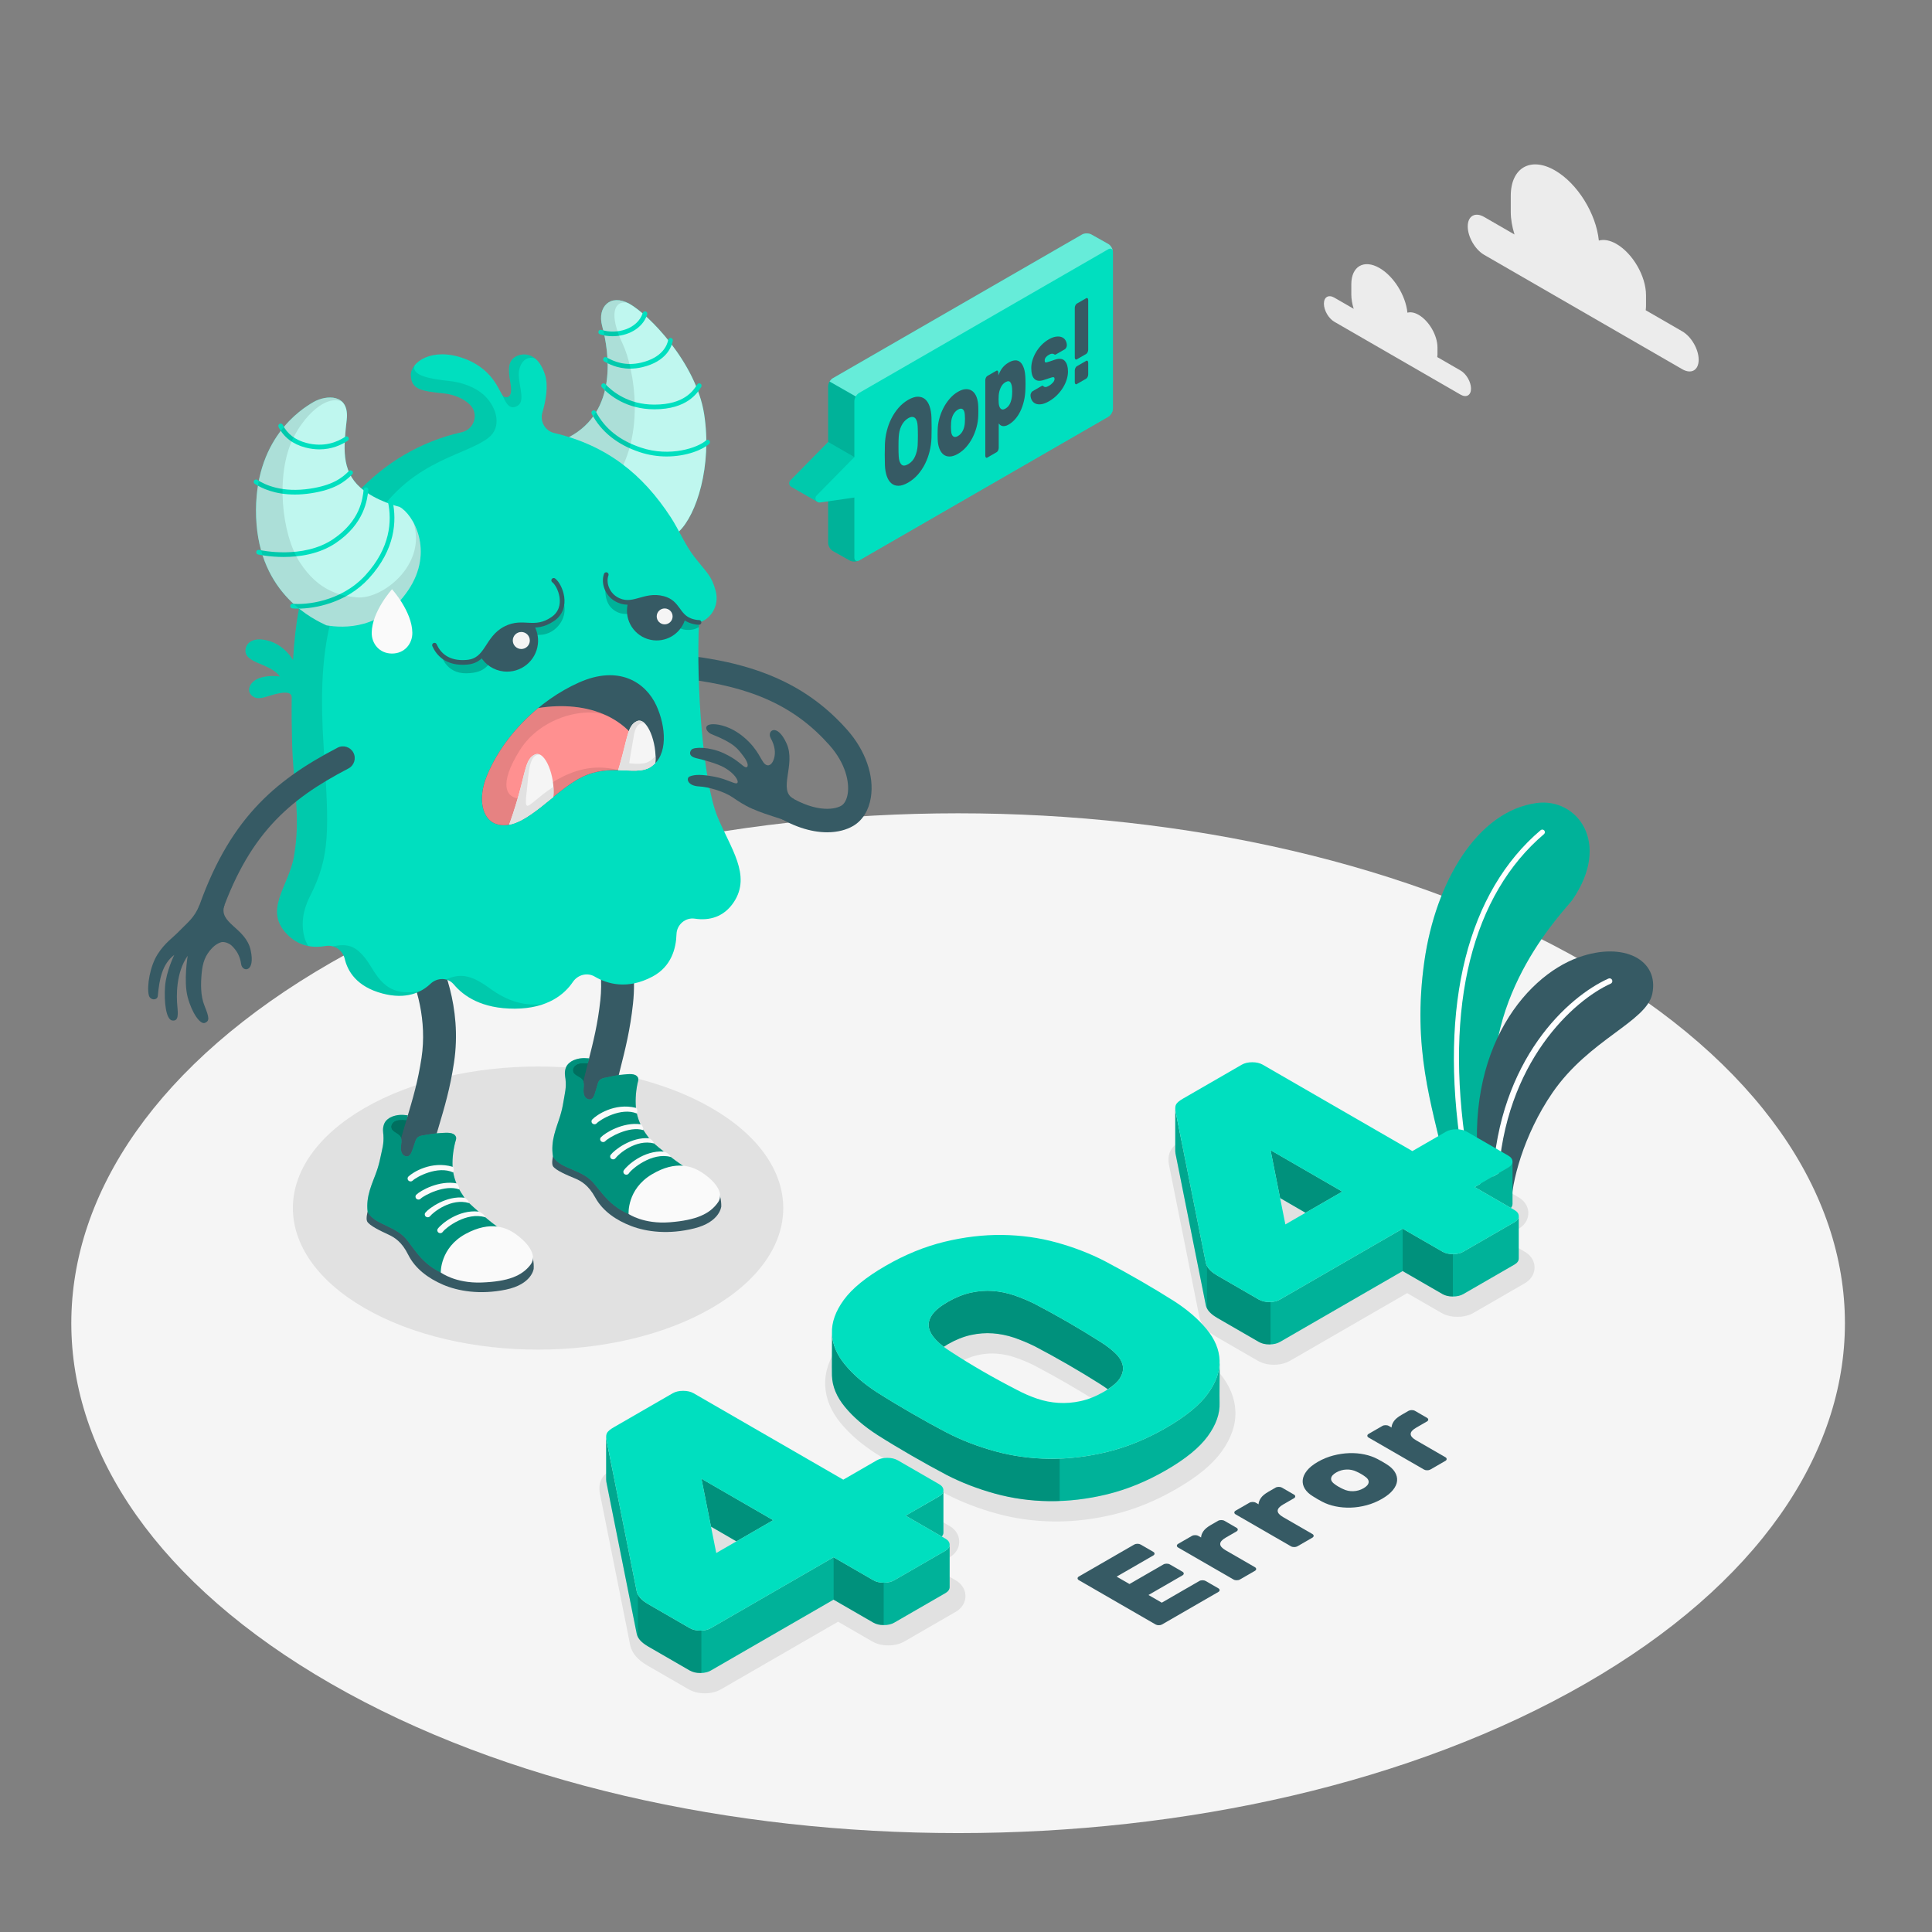 <?xml version="1.0" encoding="UTF-8" standalone="no"?>
<!DOCTYPE svg PUBLIC "-//W3C//DTD SVG 1.1//EN" "http://www.w3.org/Graphics/SVG/1.1/DTD/svg11.dtd">
<!-- Created with Vectornator (http://vectornator.io/) -->
<svg height="100%" stroke-miterlimit="10" style="fill-rule:nonzero;clip-rule:evenodd;stroke-linecap:round;stroke-linejoin:round;" version="1.1" viewBox="0 0 500 500" width="100%" xml:space="preserve" xmlns="http://www.w3.org/2000/svg" xmlns:vectornator="http://vectornator.io" xmlns:xlink="http://www.w3.org/1999/xlink">
<rect x="0" y="0" width="500" height="500" fill="#808080" stroke="none"/>
<defs/>
<g id="Sin-título" vectornator:layerName="Sin título">
<g opacity="1" vectornator:layerName="Floor">
<g opacity="1" vectornator:layerName="path">
<clipPath clip-rule="nonzero" id="ClipPath">
<path d="M0 0L500 0L500 500L0 500L0 0Z"/>
</clipPath>
<g clip-path="url(#ClipPath)">
<path d="M410.245 249.133C320.618 197.599 175.304 197.599 85.675 249.133C-3.954 300.668-3.953 384.221 85.676 435.754C175.306 487.287 320.619 487.287 410.247 435.754C499.872 384.221 499.872 300.668 410.245 249.133" fill="#f5f5f5" fill-rule="nonzero" opacity="1" stroke="none" vectornator:layerName="path"/>
</g>
</g>
<g opacity="1" vectornator:layerName="path">
<clipPath clip-rule="nonzero" id="ClipPath_2">
<path d="M0 0L500 0L500 500L0 500L0 0Z"/>
</clipPath>
<g clip-path="url(#ClipPath_2)">
<path d="M184.123 286.741C208.904 301.048 208.903 324.244 184.123 338.551C159.342 352.858 119.165 352.858 94.385 338.551C69.605 324.244 69.605 301.048 94.385 286.741C119.166 272.434 159.343 272.434 184.123 286.741" fill="#e1e1e1" fill-rule="nonzero" opacity="1" stroke="none" vectornator:layerName="path"/>
<path d="M188.606 410.649L186.835 401.767L195.413 406.719L188.606 410.649ZM247.286 408.962L241.387 405.555L245.679 403.078C247.913 401.784 248.246 399.953 248.246 398.971C248.244 397.995 247.908 396.164 245.674 394.875L234.987 388.704C233.802 388.021 232.396 387.672 230.799 387.671C229.208 387.672 227.801 388.021 226.619 388.703L219.409 392.867L182.15 371.355C180.966 370.672 179.561 370.325 177.97 370.324C176.381 370.324 174.974 370.67 173.783 371.356L158.556 380.148C157.242 380.908 156.378 381.658 155.826 382.527C155.168 383.578 154.966 384.873 155.239 386.452L163.121 425.89C163.579 427.871 165.063 429.598 167.534 431.023L178.221 437.193C179.407 437.878 180.811 438.226 182.395 438.226L182.402 438.226C183.995 438.226 185.404 437.878 186.587 437.195L216.888 419.699L225.712 424.793C226.898 425.478 228.303 425.825 229.903 425.825C231.488 425.825 232.893 425.479 234.081 424.794L247.281 417.17C249.52 415.885 249.857 414.05 249.859 413.059C249.857 412.083 249.52 410.251 247.286 408.962" fill="#e1e1e1" fill-rule="nonzero" opacity="1" stroke="none" vectornator:layerName="path"/>
<path d="M288.496 368.474C288.224 368.89 287.45 369.767 285.342 370.983C283.599 371.99 281.879 372.684 280.229 373.046C278.914 373.335 277.601 373.481 276.327 373.481C275.98 373.481 275.633 373.471 275.285 373.449C273.674 373.351 272.081 373.039 270.551 372.521C268.919 371.969 267.285 371.26 265.654 370.39C259.727 367.35 254.116 364.111 248.929 360.73C247.53 359.858 246.395 358.972 245.557 358.101C244.94 357.459 244.553 356.842 244.437 356.328C244.416 356.228 244.35 355.925 244.781 355.267C245.053 354.854 245.824 353.978 247.934 352.759C249.682 351.75 251.402 351.056 253.046 350.696C254.311 350.419 255.566 350.278 256.775 350.278C257.155 350.278 257.532 350.292 257.903 350.32C259.504 350.438 261.095 350.761 262.628 351.28C264.29 351.842 265.986 352.547 267.6 353.34C273.35 356.356 278.98 359.607 284.348 363.01C285.768 363.9 286.941 364.796 287.827 365.668C288.422 366.256 288.784 366.819 288.873 367.297C288.894 367.413 288.96 367.767 288.496 368.474M306.624 347.585C303.954 345.889 301.001 344.105 297.847 342.284C294.718 340.477 291.563 338.735 288.448 337.093C284.457 335.033 280.06 333.334 275.381 332.041C270.66 330.74 265.678 330.049 260.575 329.987L259.885 329.983C255.014 329.983 249.964 330.609 244.876 331.844C239.517 333.148 234.135 335.348 228.878 338.382C223.434 341.525 219.611 344.665 217.188 347.984C214.655 351.461 213.433 354.983 213.556 358.453C213.68 361.92 215.043 365.245 217.602 368.331C219.927 371.145 222.966 373.773 226.656 376.159C229.417 377.906 232.437 379.729 235.635 381.576C238.832 383.422 241.92 385.126 244.829 386.648C248.83 388.714 253.228 390.413 257.896 391.7C262.617 393.003 267.6 393.694 272.704 393.755L273.395 393.758C278.278 393.758 283.328 393.133 288.402 391.897C293.761 390.594 299.143 388.395 304.399 385.359C309.847 382.214 313.67 379.074 316.089 375.76C318.626 372.284 319.849 368.759 319.723 365.287C319.599 361.826 318.236 358.503 315.676 355.409C313.346 352.593 310.307 349.964 306.624 347.585" fill="#e1e1e1" fill-rule="nonzero" opacity="1" stroke="none" vectornator:layerName="path"/>
<path d="M335.89 325.613L334.119 316.731L342.697 321.683L335.89 325.613ZM394.571 323.926L388.67 320.519L392.962 318.041C395.197 316.748 395.53 314.917 395.53 313.94C395.53 312.965 395.197 311.134 392.958 309.838L382.273 303.669C381.091 302.985 379.685 302.637 378.082 302.634C376.492 302.637 375.086 302.984 373.903 303.667L366.693 307.83L329.435 286.32C328.252 285.637 326.846 285.288 325.253 285.287C323.666 285.287 322.258 285.634 321.068 286.318L305.841 295.109C304.53 295.868 303.665 296.616 303.108 297.491C302.452 298.544 302.25 299.839 302.523 301.416L310.406 340.854C310.864 342.835 312.348 344.561 314.818 345.987L325.504 352.156C326.69 352.842 328.095 353.19 329.679 353.19L329.687 353.19C331.278 353.19 332.685 352.842 333.871 352.157L364.173 334.663L372.997 339.757C374.183 340.442 375.591 340.789 377.188 340.789C378.774 340.789 380.179 340.442 381.365 339.757L394.565 332.134C396.8 330.851 397.141 329.017 397.144 328.018C397.141 327.042 396.801 325.215 394.571 323.926" fill="#e1e1e1" fill-rule="nonzero" opacity="1" stroke="none" vectornator:layerName="path"/>
</g>
</g>
<g opacity="1" vectornator:layerName="path">
<clipPath clip-rule="nonzero" id="ClipPath_3">
<path d="M0 0L500 0L500 500L0 500L0 0Z"/>
</clipPath>
<g clip-path="url(#ClipPath_3)">
<path d="M435.371 85.753L425.908 80.29C425.956 79.921 425.988 79.54 425.988 79.129L425.988 76.388C425.988 71.509 422.563 65.577 418.338 63.137C416.627 62.15 415.054 61.898 413.779 62.257C413.087 55.324 408.274 47.482 402.429 44.107C396.107 40.457 390.983 43.416 390.983 50.714L390.983 54.816C390.983 56.706 391.334 58.701 391.953 60.685L384.093 56.147C381.749 54.794 379.85 55.891 379.85 58.597C379.85 61.303 381.749 64.594 384.093 65.947L435.371 95.553C437.715 96.906 439.614 95.809 439.614 93.103C439.614 90.397 437.715 87.106 435.371 85.753" fill="#ececec" fill-rule="nonzero" opacity="1" stroke="none" vectornator:layerName="path"/>
<path d="M377.997 95.892L371.969 92.412C371.998 92.177 372.019 91.934 372.019 91.672L372.019 89.926C372.019 86.818 369.837 83.038 367.145 81.485C366.056 80.855 365.053 80.695 364.241 80.924C363.801 76.507 360.734 71.511 357.01 69.361C352.983 67.036 349.719 68.92 349.719 73.57L349.719 76.183C349.719 77.387 349.941 78.659 350.336 79.922L345.329 77.031C343.836 76.169 342.626 76.868 342.626 78.592C342.626 80.316 343.836 82.412 345.329 83.274L377.997 102.135C379.49 102.997 380.7 102.298 380.7 100.574C380.7 98.85 379.49 96.754 377.997 95.892" fill="#ececec" fill-rule="nonzero" opacity="1" stroke="none" vectornator:layerName="path"/>
</g>
</g>
<g opacity="1" vectornator:layerName="path">
<clipPath clip-rule="nonzero" id="ClipPath_4">
<path d="M0 0L500 0L500 500L0 500L0 0Z"/>
</clipPath>
<g clip-path="url(#ClipPath_4)">
<path d="M373.82 300.749C370.586 285.938 365.406 271.423 368.625 248.766C371.542 228.232 382.326 209.876 397.699 207.822C408.064 206.437 417.113 217.993 406.967 232.834C405.284 235.297 383.316 256.793 386.937 286.503L384.888 306.237L373.82 300.749Z" fill="#00dfbf" fill-rule="nonzero" opacity="1" stroke="none" vectornator:layerName="path"/>
<g opacity="0.2" vectornator:layerName="path">
<clipPath clip-rule="nonzero" id="ClipPath_5">
<path d="M367.609 306.237L411.402 306.237L411.402 207.709L367.609 207.709L367.609 306.237Z"/>
</clipPath>
<g clip-path="url(#ClipPath_5)">
<path d="M373.82 300.749C370.586 285.938 365.406 271.423 368.625 248.766C371.542 228.232 382.326 209.876 397.699 207.822C408.064 206.437 417.113 217.993 406.967 232.834C405.284 235.297 383.316 256.793 386.937 286.503L384.888 306.237L373.82 300.749Z" fill="#000000" fill-rule="nonzero" opacity="1" stroke="none" vectornator:layerName="path"/>
</g>
</g>
<path d="M379.196 298.549C379.463 298.427 379.627 298.138 379.579 297.836C373.623 259.844 381.229 231.469 399.58 215.874C399.861 215.635 399.895 215.212 399.656 214.93C399.419 214.65 399 214.605 398.712 214.854C380.128 230.647 372.224 259.575 378.256 298.044C378.312 298.409 378.655 298.658 379.02 298.601C379.083 298.592 379.142 298.574 379.196 298.549" fill="#ffffff" fill-rule="nonzero" opacity="1" stroke="none" vectornator:layerName="path"/>
<path d="M391.143 312.058C391.068 306.297 394.246 293.745 401.78 282.789C411.284 268.972 426.096 264.449 427.611 257.206C429.43 248.506 420.325 243.543 408.526 247.763C394.345 252.836 377.588 273.265 383.398 307.705L391.143 312.058Z" fill="#365a64" fill-rule="nonzero" opacity="1" stroke="none" vectornator:layerName="path"/>
<path d="M387.266 305.974C387.522 305.874 387.707 305.633 387.723 305.34C389.322 274.772 407.475 258.764 416.85 254.571C417.212 254.409 417.375 253.982 417.213 253.619C417.051 253.255 416.64 253.088 416.262 253.256C405.895 257.892 387.916 274.063 386.285 305.266C386.264 305.662 386.571 306.001 386.966 306.022C387.073 306.028 387.173 306.01 387.266 305.974" fill="#ffffff" fill-rule="nonzero" opacity="1" stroke="none" vectornator:layerName="path"/>
</g>
</g>
<g opacity="1" vectornator:layerName="path">
<clipPath clip-rule="nonzero" id="ClipPath_6">
<path d="M0 0L500 0L500 500L0 500L0 0Z"/>
</clipPath>
<g clip-path="url(#ClipPath_6)">
<path d="M244.655 401.337L231.445 408.959C230.708 409.392 229.797 409.602 228.721 409.602C227.645 409.602 226.745 409.392 226.009 408.959L215.721 403.02L183.958 421.362C183.221 421.783 182.31 422.005 181.234 422.005C180.158 422.005 179.259 421.783 178.51 421.362L167.825 415.19C166.072 414.185 165.066 413.097 164.797 411.928L156.929 372.578C156.883 372.321 156.871 372.087 156.871 371.877C156.871 372.637 156.859 382.457 156.871 382.936C156.871 383.123 156.894 383.322 156.929 383.544L164.797 422.894C165.066 424.063 166.072 425.15 167.825 426.156L178.51 432.328C179.259 432.749 180.158 432.971 181.234 432.971C182.31 432.971 183.221 432.749 183.958 432.328L215.721 413.986L226.009 419.925C226.745 420.358 227.645 420.567 228.721 420.567C229.797 420.567 230.708 420.358 231.445 419.925L244.655 412.302C245.392 411.87 245.766 411.356 245.766 410.724L245.766 399.758C245.766 400.378 245.392 400.904 244.655 401.337" fill="#00dfbf" fill-rule="nonzero" opacity="1" stroke="none" vectornator:layerName="path"/>
<path d="M244.153 396.637L244.153 385.671C244.153 386.291 243.778 386.817 243.042 387.249L234.368 392.253L243.732 397.654C244.001 397.35 244.153 397.011 244.153 396.637" fill="#00dfbf" fill-rule="nonzero" opacity="1" stroke="none" vectornator:layerName="path"/>
<path d="M184.017 395.094L190.587 398.905L200.092 393.422L181.538 382.702L184.005 395.094L184.017 395.094Z" fill="#00dfbf" fill-rule="nonzero" opacity="1" stroke="none" vectornator:layerName="path"/>
<g opacity="0.35" vectornator:layerName="path">
<clipPath clip-rule="nonzero" id="ClipPath_7">
<path d="M181.538 398.905L200.091 398.905L200.091 382.702L181.538 382.702L181.538 398.905Z"/>
</clipPath>
<g clip-path="url(#ClipPath_7)">
<path d="M184.017 395.094L190.587 398.905L200.092 393.422L181.538 382.702L184.005 395.094L184.017 395.094Z" fill="#000000" fill-rule="nonzero" opacity="1" stroke="none" vectornator:layerName="path"/>
</g>
</g>
<g opacity="0.2" vectornator:layerName="path">
<clipPath clip-rule="nonzero" id="ClipPath_8">
<path d="M234.368 397.654L244.153 397.654L244.153 385.671L234.368 385.671L234.368 397.654Z"/>
</clipPath>
<g clip-path="url(#ClipPath_8)">
<path d="M244.153 396.637L244.153 385.671C244.153 386.291 243.778 386.817 243.042 387.249L234.368 392.253L243.732 397.654C244.001 397.35 244.153 397.011 244.153 396.637" fill="#000000" fill-rule="nonzero" opacity="1" stroke="none" vectornator:layerName="path"/>
</g>
</g>
<g opacity="0.2" vectornator:layerName="path">
<clipPath clip-rule="nonzero" id="ClipPath_9">
<path d="M228.721 420.568L245.766 420.568L245.766 399.758L228.721 399.758L228.721 420.568Z"/>
</clipPath>
<g clip-path="url(#ClipPath_9)">
<path d="M244.655 401.337L231.445 408.959C230.708 409.392 229.797 409.602 228.721 409.602L228.721 420.567C229.797 420.567 230.708 420.358 231.445 419.925L244.655 412.302C245.392 411.87 245.766 411.356 245.766 410.724L245.766 399.758C245.766 400.378 245.392 400.904 244.655 401.337" fill="#000000" fill-rule="nonzero" opacity="1" stroke="none" vectornator:layerName="path"/>
</g>
</g>
<g opacity="0.25" vectornator:layerName="path">
<clipPath clip-rule="nonzero" id="ClipPath_10">
<path d="M156.866 423.56L165.043 423.56L165.043 371.877L156.866 371.877L156.866 423.56Z"/>
</clipPath>
<g clip-path="url(#ClipPath_10)">
<path d="M164.797 411.928L156.929 372.578C156.882 372.321 156.871 372.087 156.871 371.876C156.871 372.636 156.859 382.456 156.871 382.936C156.871 383.123 156.894 383.322 156.929 383.544L164.797 422.894C164.844 423.116 164.926 423.338 165.043 423.56L165.043 412.595C164.926 412.372 164.844 412.15 164.797 411.928" fill="#000000" fill-rule="nonzero" opacity="1" stroke="none" vectornator:layerName="path"/>
</g>
</g>
<g opacity="0.35" vectornator:layerName="path">
<clipPath clip-rule="nonzero" id="ClipPath_11">
<path d="M165.043 432.971L181.538 432.971L181.538 412.595L165.043 412.595L165.043 432.971Z"/>
</clipPath>
<g clip-path="url(#ClipPath_11)">
<path d="M181.234 422.005C180.158 422.005 179.258 421.783 178.51 421.362L167.825 415.19C166.41 414.383 165.475 413.518 165.043 412.594L165.043 423.56C165.475 424.484 166.41 425.349 167.825 426.155L178.51 432.328C179.258 432.749 180.158 432.971 181.234 432.971C181.339 432.971 181.433 432.971 181.538 432.947L181.538 421.982C181.433 422.005 181.339 422.005 181.234 422.005" fill="#000000" fill-rule="nonzero" opacity="1" stroke="none" vectornator:layerName="path"/>
</g>
</g>
<g opacity="0.2" vectornator:layerName="path">
<clipPath clip-rule="nonzero" id="ClipPath_12">
<path d="M181.538 432.948L215.721 432.948L215.721 403.02L181.538 403.02L181.538 432.948Z"/>
</clipPath>
<g clip-path="url(#ClipPath_12)">
<path d="M183.958 421.362C183.291 421.748 182.485 421.959 181.538 421.982L181.538 432.947C182.485 432.924 183.291 432.714 183.958 432.328L215.721 413.986L215.721 403.02L183.958 421.362Z" fill="#000000" fill-rule="nonzero" opacity="1" stroke="none" vectornator:layerName="path"/>
</g>
</g>
<g opacity="0.35" vectornator:layerName="path">
<clipPath clip-rule="nonzero" id="ClipPath_13">
<path d="M215.721 420.568L228.721 420.568L228.721 403.02L215.721 403.02L215.721 420.568Z"/>
</clipPath>
<g clip-path="url(#ClipPath_13)">
<path d="M226.009 408.959L215.721 403.02L215.721 413.986L226.009 419.925C226.746 420.357 227.646 420.567 228.721 420.567L228.721 409.602C227.646 409.602 226.746 409.392 226.009 408.959" fill="#000000" fill-rule="nonzero" opacity="1" stroke="none" vectornator:layerName="path"/>
</g>
</g>
<path d="M200.089 393.417L181.538 382.707L185.368 401.917L200.089 393.417ZM231.45 408.96C230.709 409.387 229.801 409.601 228.726 409.6C227.651 409.601 226.745 409.387 226.005 408.959L215.72 403.021L183.957 421.36C183.217 421.788 182.313 422 181.234 422C180.157 422.001 179.253 421.787 178.513 421.36L167.826 415.189C166.077 414.18 165.069 413.094 164.8 411.929L156.936 372.576C156.802 371.8 156.87 371.198 157.136 370.771C157.407 370.345 157.978 369.879 158.851 369.374L174.076 360.584C174.815 360.158 175.723 359.944 176.8 359.943C177.876 359.945 178.783 360.158 179.521 360.584L218.24 382.938L226.911 377.932C227.649 377.505 228.559 377.292 229.634 377.291C230.711 377.292 231.617 377.505 232.357 377.932L243.044 384.103C243.784 384.53 244.154 385.054 244.154 385.674C244.154 386.296 243.782 386.82 243.045 387.246L234.373 392.253L244.656 398.19C245.398 398.618 245.766 399.141 245.768 399.762C245.767 400.384 245.396 400.908 244.657 401.334L231.45 408.96Z" fill="#00dfbf" fill-rule="nonzero" opacity="1" stroke="none" vectornator:layerName="path"/>
<path d="M315.64 352.646C315.594 355.288 314.553 357.989 312.554 360.736C310.403 363.682 306.814 366.616 301.764 369.527C296.725 372.438 291.652 374.507 286.543 375.758C281.434 376.998 276.443 377.594 271.568 377.535C266.704 377.477 262.004 376.822 257.503 375.583C253.003 374.344 248.829 372.73 244.995 370.743C242.107 369.235 239.091 367.563 235.923 365.74C232.766 363.916 229.809 362.139 227.05 360.385C223.624 358.176 220.83 355.768 218.691 353.172C216.528 350.565 215.406 347.865 215.312 345.047C215.371 346.789 215.243 354.096 215.312 356.013C215.406 358.831 216.528 361.531 218.691 364.138C220.83 366.733 223.624 369.142 227.05 371.351C229.809 373.104 232.766 374.881 235.923 376.705C239.091 378.529 242.107 380.201 244.995 381.721C248.829 383.696 253.003 385.31 257.503 386.549C262.004 387.788 266.704 388.442 271.568 388.501C276.443 388.56 281.434 387.963 286.543 386.724C291.652 385.473 296.725 383.404 301.764 380.493C306.814 377.582 310.403 374.648 312.554 371.702C314.705 368.756 315.734 365.868 315.628 363.063C315.571 361.449 315.675 355.136 315.64 352.646" fill="#00dfbf" fill-rule="nonzero" opacity="1" stroke="none" vectornator:layerName="path"/>
<g opacity="0.35" vectornator:layerName="path">
<clipPath clip-rule="nonzero" id="ClipPath_14">
<path d="M215.291 388.502L274.258 388.502L274.258 345.047L215.291 345.047L215.291 388.502Z"/>
</clipPath>
<g clip-path="url(#ClipPath_14)">
<path d="M274.258 377.477C273.359 377.51 272.459 377.545 271.568 377.535C266.704 377.477 262.004 376.822 257.503 375.582C253.003 374.343 248.829 372.73 244.995 370.743C242.107 369.234 239.091 367.563 235.923 365.739C232.766 363.915 229.809 362.138 227.05 360.385C223.624 358.175 220.83 355.767 218.691 353.172C216.528 350.565 215.406 347.864 215.312 345.047C215.371 346.789 215.242 354.095 215.312 356.013C215.406 358.83 216.528 361.53 218.691 364.138C220.83 366.733 223.624 369.141 227.05 371.351C229.809 373.104 232.766 374.881 235.923 376.705C239.091 378.529 242.107 380.2 244.995 381.72C248.829 383.696 253.003 385.309 257.503 386.548C262.004 387.788 266.704 388.442 271.568 388.5C272.459 388.511 273.359 388.476 274.258 388.443L274.258 377.477Z" fill="#000000" fill-rule="nonzero" opacity="1" stroke="none" vectornator:layerName="path"/>
</g>
</g>
<g opacity="0.2" vectornator:layerName="path">
<clipPath clip-rule="nonzero" id="ClipPath_15">
<path d="M274.259 388.443L315.647 388.443L315.647 352.646L274.259 352.646L274.259 388.443Z"/>
</clipPath>
<g clip-path="url(#ClipPath_15)">
<path d="M315.64 352.646C315.594 355.288 314.553 357.989 312.554 360.736C310.403 363.682 306.814 366.616 301.764 369.527C296.725 372.438 291.652 374.507 286.543 375.758C282.369 376.771 278.278 377.33 274.26 377.478L274.26 388.443C278.278 388.296 282.369 387.736 286.543 386.724C291.652 385.473 296.725 383.404 301.764 380.493C306.814 377.582 310.403 374.648 312.554 371.702C314.705 368.756 315.734 365.868 315.628 363.063C315.571 361.449 315.675 355.136 315.64 352.646" fill="#000000" fill-rule="nonzero" opacity="1" stroke="none" vectornator:layerName="path"/>
</g>
</g>
<path d="M242.282 346.824C242.843 347.408 243.498 347.993 244.246 348.554C244.585 348.332 244.924 348.11 245.298 347.888C247.321 346.731 249.296 345.936 251.249 345.503C253.201 345.082 255.106 344.93 256.954 345.071C258.801 345.211 260.613 345.574 262.401 346.17C264.178 346.778 265.978 347.526 267.791 348.414C273.636 351.489 279.283 354.739 284.73 358.199C285.443 358.643 286.097 359.099 286.693 359.543C288.132 358.614 289.173 357.693 289.769 356.773C290.506 355.651 290.774 354.54 290.576 353.453C290.377 352.377 289.758 351.313 288.717 350.284C287.665 349.256 286.344 348.239 284.73 347.233C279.283 343.773 273.636 340.512 267.791 337.449C265.978 336.56 264.178 335.812 262.401 335.204C260.613 334.608 258.801 334.245 256.954 334.105C255.106 333.965 253.201 334.116 251.249 334.537C249.296 334.97 247.321 335.765 245.298 336.922C243.287 338.091 241.908 339.237 241.171 340.359C240.435 341.482 240.178 342.58 240.411 343.644C240.657 344.72 241.277 345.772 242.282 346.824" fill="#00dfbf" fill-rule="nonzero" opacity="1" stroke="none" vectornator:layerName="path"/>
<g opacity="0.35" vectornator:layerName="path">
<clipPath clip-rule="nonzero" id="ClipPath_16">
<path d="M240.328 359.542L290.639 359.542L290.639 334.054L240.328 334.054L240.328 359.542Z"/>
</clipPath>
<g clip-path="url(#ClipPath_16)">
<path d="M242.282 346.824C242.843 347.408 243.498 347.993 244.246 348.554C244.585 348.332 244.924 348.11 245.298 347.888C247.321 346.731 249.296 345.936 251.249 345.503C253.201 345.082 255.106 344.93 256.954 345.071C258.801 345.211 260.613 345.574 262.401 346.17C264.178 346.778 265.978 347.526 267.791 348.414C273.636 351.489 279.283 354.739 284.73 358.199C285.443 358.643 286.097 359.099 286.693 359.543C288.132 358.614 289.173 357.693 289.769 356.773C290.506 355.651 290.774 354.54 290.576 353.453C290.377 352.377 289.758 351.313 288.717 350.284C287.665 349.256 286.344 348.239 284.73 347.233C279.283 343.773 273.636 340.512 267.791 337.449C265.978 336.56 264.178 335.812 262.401 335.204C260.613 334.608 258.801 334.245 256.954 334.105C255.106 333.965 253.201 334.116 251.249 334.537C249.296 334.97 247.321 335.765 245.298 336.922C243.287 338.091 241.908 339.237 241.171 340.359C240.435 341.482 240.178 342.58 240.411 343.644C240.657 344.72 241.277 345.772 242.282 346.824" fill="#000000" fill-rule="nonzero" opacity="1" stroke="none" vectornator:layerName="path"/>
</g>
</g>
<path d="M284.729 347.229C279.283 343.776 273.636 340.516 267.789 337.449C265.975 336.557 264.175 335.81 262.396 335.207C260.614 334.606 258.798 334.239 256.95 334.101C255.102 333.966 253.2 334.111 251.251 334.538C249.302 334.965 247.321 335.761 245.303 336.924C243.289 338.089 241.909 339.233 241.17 340.359C240.431 341.485 240.179 342.582 240.413 343.648C240.651 344.716 241.271 345.773 242.278 346.821C243.287 347.87 244.598 348.899 246.211 349.907C251.454 353.323 257.101 356.583 263.151 359.687C264.898 360.619 266.663 361.384 268.445 361.986C270.222 362.588 272.056 362.948 273.939 363.062C275.823 363.179 277.739 363.025 279.687 362.597C281.636 362.17 283.621 361.375 285.635 360.21C287.653 359.046 289.03 357.901 289.768 356.775C290.507 355.651 290.779 354.544 290.576 353.458C290.375 352.372 289.752 351.313 288.711 350.285C287.667 349.258 286.34 348.238 284.729 347.229M229.17 327.61C234.211 324.699 239.289 322.623 244.397 321.38C249.506 320.141 254.499 319.548 259.37 319.605C264.242 319.666 268.932 320.314 273.435 321.556C277.939 322.799 282.106 324.409 285.939 326.387C288.962 327.98 292.055 329.687 295.215 331.511C298.375 333.335 301.263 335.083 303.887 336.75C307.314 338.962 310.104 341.369 312.254 343.969C314.407 346.569 315.532 349.278 315.633 352.089C315.735 354.903 314.709 357.786 312.559 360.733C310.406 363.683 306.809 366.614 301.768 369.524C296.727 372.436 291.651 374.511 286.542 375.754C281.436 376.996 276.444 377.587 271.57 377.529C266.698 377.471 262.005 376.822 257.505 375.578C253 374.337 248.832 372.726 245 370.748C242.109 369.234 239.086 367.565 235.927 365.741C232.768 363.917 229.809 362.132 227.051 360.385C223.625 358.172 220.834 355.767 218.686 353.166C216.531 350.567 215.408 347.859 215.307 345.045C215.208 342.233 216.232 339.351 218.381 336.401C220.534 333.452 224.129 330.521 229.17 327.61" fill="#00dfbf" fill-rule="nonzero" opacity="1" stroke="none" vectornator:layerName="path"/>
<path d="M391.94 316.301L378.729 323.923C377.993 324.356 377.081 324.566 376.005 324.566C374.93 324.566 374.03 324.356 373.294 323.923L363.005 317.984L331.243 336.327C330.506 336.748 329.594 336.97 328.518 336.97C327.443 336.97 326.543 336.748 325.794 336.327L315.11 330.154C313.356 329.149 312.351 328.062 312.082 326.892L304.214 287.542C304.168 287.285 304.156 287.051 304.156 286.841C304.156 287.601 304.144 297.421 304.156 297.9C304.156 298.087 304.179 298.286 304.214 298.508L312.082 337.858C312.351 339.027 313.356 340.114 315.11 341.12L325.794 347.292C326.543 347.713 327.443 347.935 328.518 347.935C329.594 347.935 330.506 347.713 331.243 347.292L363.005 328.95L373.294 334.889C374.03 335.322 374.93 335.532 376.005 335.532C377.081 335.532 377.993 335.322 378.729 334.889L391.94 327.266C392.676 326.834 393.05 326.32 393.05 325.688L393.05 314.723C393.05 315.342 392.676 315.868 391.94 316.301" fill="#00dfbf" fill-rule="nonzero" opacity="1" stroke="none" vectornator:layerName="path"/>
<path d="M391.436 311.601L391.436 300.635C391.436 301.255 391.062 301.781 390.326 302.213L381.651 307.217L391.015 312.618C391.284 312.314 391.436 311.975 391.436 311.601" fill="#00dfbf" fill-rule="nonzero" opacity="1" stroke="none" vectornator:layerName="path"/>
<path d="M331.301 310.058L337.87 313.869L347.375 308.386L328.822 297.666L331.289 310.058L331.301 310.058Z" fill="#00dfbf" fill-rule="nonzero" opacity="1" stroke="none" vectornator:layerName="path"/>
<g opacity="0.35" vectornator:layerName="path">
<clipPath clip-rule="nonzero" id="ClipPath_17">
<path d="M328.822 313.869L347.375 313.869L347.375 297.666L328.822 297.666L328.822 313.869Z"/>
</clipPath>
<g clip-path="url(#ClipPath_17)">
<path d="M331.301 310.058L337.87 313.869L347.375 308.386L328.822 297.666L331.289 310.058L331.301 310.058Z" fill="#000000" fill-rule="nonzero" opacity="1" stroke="none" vectornator:layerName="path"/>
</g>
</g>
<g opacity="0.2" vectornator:layerName="path">
<clipPath clip-rule="nonzero" id="ClipPath_18">
<path d="M381.651 312.618L391.436 312.618L391.436 300.635L381.651 300.635L381.651 312.618Z"/>
</clipPath>
<g clip-path="url(#ClipPath_18)">
<path d="M391.436 311.601L391.436 300.635C391.436 301.255 391.062 301.781 390.326 302.213L381.651 307.217L391.015 312.618C391.284 312.314 391.436 311.975 391.436 311.601" fill="#000000" fill-rule="nonzero" opacity="1" stroke="none" vectornator:layerName="path"/>
</g>
</g>
<g opacity="0.2" vectornator:layerName="path">
<clipPath clip-rule="nonzero" id="ClipPath_19">
<path d="M376.005 335.531L393.05 335.531L393.05 314.723L376.005 314.723L376.005 335.531Z"/>
</clipPath>
<g clip-path="url(#ClipPath_19)">
<path d="M391.94 316.301L378.729 323.923C377.993 324.356 377.081 324.566 376.005 324.566L376.005 335.532C377.081 335.532 377.993 335.322 378.729 334.889L391.94 327.266C392.676 326.834 393.05 326.32 393.05 325.688L393.05 314.723C393.05 315.342 392.676 315.868 391.94 316.301" fill="#000000" fill-rule="nonzero" opacity="1" stroke="none" vectornator:layerName="path"/>
</g>
</g>
<g opacity="0.25" vectornator:layerName="path">
<clipPath clip-rule="nonzero" id="ClipPath_20">
<path d="M304.15 338.524L312.327 338.524L312.327 286.841L304.15 286.841L304.15 338.524Z"/>
</clipPath>
<g clip-path="url(#ClipPath_20)">
<path d="M312.081 326.892L304.214 287.542C304.167 287.285 304.155 287.051 304.155 286.841C304.155 287.6 304.144 297.42 304.155 297.9C304.155 298.087 304.179 298.286 304.214 298.508L312.081 337.858C312.128 338.08 312.21 338.302 312.327 338.524L312.327 327.559C312.21 327.336 312.128 327.114 312.081 326.892" fill="#000000" fill-rule="nonzero" opacity="1" stroke="none" vectornator:layerName="path"/>
</g>
</g>
<g opacity="0.35" vectornator:layerName="path">
<clipPath clip-rule="nonzero" id="ClipPath_21">
<path d="M312.327 347.935L328.822 347.935L328.822 327.559L312.327 327.559L312.327 347.935Z"/>
</clipPath>
<g clip-path="url(#ClipPath_21)">
<path d="M328.518 336.97C327.443 336.97 326.542 336.748 325.794 336.327L315.11 330.154C313.695 329.347 312.759 328.483 312.328 327.559L312.328 338.525C312.759 339.448 313.695 340.313 315.11 341.12L325.794 347.292C326.542 347.713 327.443 347.935 328.518 347.935C328.623 347.935 328.717 347.935 328.823 347.912L328.823 336.947C328.717 336.97 328.623 336.97 328.518 336.97" fill="#000000" fill-rule="nonzero" opacity="1" stroke="none" vectornator:layerName="path"/>
</g>
</g>
<g opacity="0.2" vectornator:layerName="path">
<clipPath clip-rule="nonzero" id="ClipPath_22">
<path d="M328.822 347.912L363.005 347.912L363.005 317.984L328.822 317.984L328.822 347.912Z"/>
</clipPath>
<g clip-path="url(#ClipPath_22)">
<path d="M331.242 336.327C330.575 336.713 329.768 336.923 328.822 336.947L328.822 347.912C329.768 347.889 330.575 347.679 331.242 347.292L363.005 328.95L363.005 317.984L331.242 336.327Z" fill="#000000" fill-rule="nonzero" opacity="1" stroke="none" vectornator:layerName="path"/>
</g>
</g>
<g opacity="0.35" vectornator:layerName="path">
<clipPath clip-rule="nonzero" id="ClipPath_23">
<path d="M363.005 335.531L376.005 335.531L376.005 317.984L363.005 317.984L363.005 335.531Z"/>
</clipPath>
<g clip-path="url(#ClipPath_23)">
<path d="M373.293 323.923L363.005 317.984L363.005 328.95L373.293 334.889C374.029 335.321 374.93 335.532 376.005 335.532L376.005 324.566C374.93 324.566 374.029 324.356 373.293 323.923" fill="#000000" fill-rule="nonzero" opacity="1" stroke="none" vectornator:layerName="path"/>
</g>
</g>
<path d="M347.372 308.38L328.821 297.67L332.652 316.88L347.372 308.38ZM378.733 323.923C377.992 324.351 377.084 324.565 376.009 324.563C374.934 324.564 374.028 324.35 373.288 323.922L363.003 317.984L331.24 336.324C330.501 336.751 329.597 336.963 328.518 336.963C327.44 336.964 326.536 336.75 325.797 336.323L315.109 330.152C313.361 329.143 312.352 328.057 312.084 326.892L304.219 287.539C304.086 286.763 304.153 286.161 304.419 285.735C304.69 285.308 305.262 284.842 306.135 284.337L321.359 275.547C322.099 275.121 323.007 274.907 324.084 274.906C325.159 274.908 326.066 275.121 326.805 275.547L365.523 297.901L374.194 292.895C374.933 292.468 375.843 292.255 376.918 292.254C377.994 292.256 378.9 292.468 379.64 292.896L390.327 299.066C391.067 299.493 391.437 300.017 391.437 300.637C391.437 301.259 391.065 301.783 390.328 302.21L381.656 307.216L391.939 313.153C392.682 313.581 393.05 314.105 393.052 314.725C393.05 315.347 392.68 315.871 391.94 316.297L378.733 323.923Z" fill="#00dfbf" fill-rule="nonzero" opacity="1" stroke="none" vectornator:layerName="path"/>
<path d="M310.379 409.165C310.604 409.034 310.881 408.97 311.209 408.97C311.536 408.97 311.813 409.035 312.037 409.165L315.295 411.046C315.521 411.176 315.634 411.336 315.633 411.524C315.633 411.714 315.521 411.874 315.295 412.004L300.729 420.414C300.503 420.544 300.227 420.609 299.899 420.608C299.571 420.609 299.294 420.544 299.068 420.414L279.216 408.952C278.991 408.822 278.878 408.663 278.877 408.473C278.878 408.284 278.99 408.124 279.216 407.994L293.537 399.726C293.762 399.596 294.039 399.53 294.366 399.53C294.695 399.53 294.973 399.596 295.197 399.726L298.455 401.606C298.68 401.736 298.791 401.895 298.792 402.085C298.791 402.274 298.68 402.435 298.454 402.564L288.988 408.029L292.308 409.945L301.098 404.871C301.322 404.741 301.599 404.676 301.928 404.676C302.255 404.676 302.531 404.741 302.756 404.871L306.014 406.752C306.239 406.882 306.353 407.042 306.352 407.23C306.353 407.421 306.239 407.58 306.014 407.71L297.225 412.784L300.667 414.771L310.379 409.165Z" fill="#365a64" fill-rule="nonzero" opacity="1" stroke="none" vectornator:layerName="path"/>
<path d="M315.233 393.585C315.458 393.455 315.736 393.391 316.063 393.391C316.39 393.391 316.668 393.455 316.894 393.586L319.998 395.378C320.222 395.508 320.334 395.667 320.335 395.856C320.334 396.046 320.222 396.206 319.998 396.336L317.201 397.95C315.316 399.039 315.315 400.127 317.201 401.215L324.76 405.58C324.986 405.71 325.099 405.87 325.098 406.059C325.098 406.248 324.986 406.408 324.76 406.538L320.888 408.773C320.663 408.904 320.386 408.969 320.058 408.969C319.731 408.969 319.454 408.904 319.228 408.773L304.908 400.506C304.681 400.375 304.569 400.216 304.569 400.026C304.57 399.837 304.681 399.678 304.907 399.547L308.472 397.488C308.697 397.358 308.974 397.294 309.301 397.294C309.629 397.294 309.906 397.358 310.132 397.489L310.838 397.897C310.859 397.365 311.058 396.824 311.437 396.273C311.816 395.724 312.466 395.182 313.388 394.649L315.233 393.585Z" fill="#365a64" fill-rule="nonzero" opacity="1" stroke="none" vectornator:layerName="path"/>
<path d="M330.107 384.999C330.332 384.868 330.61 384.804 330.937 384.804C331.265 384.804 331.542 384.868 331.768 384.999L334.872 386.791C335.097 386.921 335.209 387.081 335.209 387.27C335.209 387.459 335.097 387.619 334.872 387.749L332.075 389.363C330.19 390.452 330.189 391.54 332.075 392.628L339.634 396.993C339.86 397.123 339.973 397.283 339.972 397.472C339.972 397.661 339.86 397.821 339.634 397.951L335.762 400.187C335.537 400.317 335.26 400.382 334.932 400.382C334.605 400.383 334.328 400.317 334.103 400.187L319.783 391.919C319.556 391.788 319.443 391.629 319.443 391.439C319.444 391.251 319.555 391.091 319.781 390.96L323.346 388.902C323.571 388.772 323.849 388.708 324.175 388.707C324.503 388.707 324.78 388.772 325.006 388.902L325.712 389.311C325.734 388.778 325.933 388.237 326.312 387.687C326.691 387.137 327.341 386.596 328.263 386.063L330.107 384.999Z" fill="#365a64" fill-rule="nonzero" opacity="1" stroke="none" vectornator:layerName="path"/>
<path d="M347.565 385.353C348.405 385.767 349.295 385.957 350.238 385.92C351.18 385.885 352.062 385.631 352.881 385.158C353.701 384.685 354.141 384.176 354.203 383.632C354.264 383.088 353.936 382.574 353.219 382.088C352.953 381.887 352.626 381.674 352.235 381.45C351.846 381.225 351.477 381.036 351.129 380.881C350.289 380.467 349.399 380.279 348.457 380.314C347.512 380.35 346.631 380.604 345.812 381.077C344.993 381.55 344.552 382.059 344.492 382.603C344.43 383.147 344.757 383.662 345.475 384.147C345.741 384.348 346.069 384.561 346.458 384.786C346.848 385.01 347.215 385.2 347.565 385.353M356.538 377.617C356.866 377.783 357.27 378.004 357.752 378.282C358.234 378.561 358.617 378.794 358.905 378.983C359.846 379.575 360.544 380.237 360.995 380.97C361.444 381.704 361.635 382.464 361.564 383.25C361.491 384.038 361.132 384.83 360.487 385.627C359.841 386.426 358.893 387.186 357.644 387.908C356.394 388.629 355.078 389.176 353.696 389.549C352.312 389.921 350.94 390.129 349.579 390.17C348.215 390.212 346.898 390.102 345.628 389.842C344.358 389.582 343.211 389.179 342.186 388.635C341.858 388.47 341.455 388.249 340.972 387.97C340.491 387.692 340.107 387.458 339.819 387.269C338.857 386.69 338.149 386.033 337.7 385.299C337.249 384.567 337.064 383.803 337.146 383.011C337.228 382.218 337.587 381.42 338.222 380.616C338.857 379.811 339.799 379.048 341.049 378.327C342.299 377.605 343.621 377.061 345.014 376.694C346.408 376.328 347.79 376.121 349.163 376.073C350.535 376.026 351.852 376.135 353.112 376.402C354.371 376.667 355.514 377.073 356.538 377.617" fill="#365a64" fill-rule="nonzero" opacity="1" stroke="none" vectornator:layerName="path"/>
<path d="M364.527 365.125C364.753 364.995 365.03 364.931 365.357 364.93C365.685 364.931 365.962 364.995 366.188 365.126L369.292 366.918C369.517 367.048 369.629 367.207 369.629 367.396C369.629 367.586 369.517 367.746 369.292 367.876L366.495 369.49C364.61 370.579 364.609 371.667 366.495 372.755L374.054 377.12C374.28 377.25 374.393 377.41 374.392 377.599C374.392 377.788 374.28 377.948 374.054 378.078L370.182 380.313C369.957 380.443 369.68 380.509 369.352 380.509C369.025 380.509 368.748 380.444 368.523 380.313L354.203 372.046C353.976 371.915 353.863 371.756 353.863 371.566C353.864 371.377 353.975 371.217 354.201 371.087L357.766 369.028C357.992 368.898 358.269 368.834 358.595 368.834C358.923 368.834 359.201 368.898 359.427 369.029L360.132 369.437C360.154 368.905 360.353 368.364 360.732 367.813C361.111 367.264 361.761 366.723 362.683 366.189L364.527 365.125Z" fill="#365a64" fill-rule="nonzero" opacity="1" stroke="none" vectornator:layerName="path"/>
</g>
</g>
<g opacity="1" vectornator:layerName="path">
<clipPath clip-rule="nonzero" id="ClipPath_24">
<path d="M0 0L500 0L500 500L0 500L0 0Z"/>
</clipPath>
<g clip-path="url(#ClipPath_24)">
<path d="M152.588 274.36C148.372 274.192 146.505 274.609 147.161 279.072C147.817 283.534 148.009 286.967 148.009 286.967C148.009 286.967 155.522 287.185 159.005 285.239C162.488 283.294 158.929 274.614 152.588 274.36" fill="#00dfbf" fill-rule="nonzero" opacity="1" stroke="none" vectornator:layerName="path"/>
<g opacity="0.5" vectornator:layerName="path">
<clipPath clip-rule="nonzero" id="ClipPath_25">
<path d="M147.033 286.975L160.37 286.975L160.37 274.33L147.033 274.33L147.033 286.975Z"/>
</clipPath>
<g clip-path="url(#ClipPath_25)">
<path d="M152.588 274.36C148.372 274.192 146.505 274.609 147.161 279.072C147.817 283.534 148.009 286.967 148.009 286.967C148.009 286.967 155.522 287.185 159.005 285.239C162.488 283.294 158.929 274.614 152.588 274.36" fill="#000000" fill-rule="nonzero" opacity="1" stroke="none" vectornator:layerName="path"/>
</g>
</g>
<path d="M153.264 293.518C152.992 293.518 152.714 293.491 152.437 293.436C150.135 292.982 148.637 290.748 149.092 288.446C150.184 282.908 151.263 278.631 152.215 274.857C153.603 269.355 154.7 265.008 155.368 258.875C156.413 249.274 153.377 240.109 150.186 234.732C148.989 232.714 149.654 230.108 151.671 228.911C153.685 227.713 156.295 228.378 157.492 230.396C159.38 233.577 165.416 245.098 163.815 259.795C163.082 266.515 161.865 271.344 160.454 276.935C159.528 280.608 158.477 284.771 157.427 290.091C157.028 292.116 155.252 293.518 153.264 293.518" fill="#365a64" fill-rule="nonzero" opacity="1" stroke="none" vectornator:layerName="path"/>
<path d="M143.104 299.261C143.104 299.261 142.697 301.042 143.075 301.749C143.666 302.85 146.93 304.199 148.65 304.909C150.37 305.619 152.266 306.665 154.068 309.943C155.995 313.446 159.493 315.825 163.403 317.311C167.314 318.797 173.01 319.571 179.698 317.899C186.386 316.228 186.667 312.201 186.667 312.201C186.667 312.201 186.772 308.423 185.047 307.943C183.322 307.463 143.104 299.261 143.104 299.261" fill="#365a64" fill-rule="nonzero" opacity="1" stroke="none" vectornator:layerName="path"/>
<path d="M145.801 285.22C145.611 286.409 145.341 287.585 144.99 288.738C144.027 291.91 142.438 295.176 143.103 299.261C144.202 301.22 146.495 301.958 148.218 302.722C150.533 303.749 152.192 304.429 153.849 306.43C156.822 310.022 159.656 314.563 168.641 315.729C177.625 316.895 184.164 313.627 185.633 310.994C187.103 308.362 185.447 306.083 179.559 303.397C176.57 302.033 169.751 296.424 168.967 295.682C168.206 294.962 167.641 294.124 167.051 293.27C165.857 291.543 164.943 289.348 164.651 287.283C164.379 285.353 164.479 282.851 164.976 280.447C165.083 279.932 165.339 279.395 165.12 278.916C164.545 277.661 162.576 277.993 161.491 278.079C159.857 278.208 158.25 278.557 156.651 278.906C156.133 279.019 155.584 279.148 155.208 279.522C154.845 279.882 154.708 280.405 154.575 280.899C154.375 281.65 154.152 282.396 153.906 283.135C153.737 283.648 153.513 284.207 153.025 284.439C152.544 284.667 151.936 284.475 151.573 284.085C151.21 283.694 151.058 283.148 151.024 282.616C150.989 282.084 151.059 281.551 151.08 281.018C151.099 280.508 151.065 279.969 150.792 279.538C150.203 278.609 148.708 278.465 148.331 277.432C148.129 276.878 148.355 276.231 148.782 275.825C149.21 275.42 149.801 275.227 150.387 275.165C150.973 275.102 151.505 275.122 152.144 275.139L152.455 273.905C150.929 273.764 149.753 273.82 148.369 274.418C147.632 274.737 146.807 275.423 146.498 276.183C145.953 277.523 146.282 278.636 146.35 279.248C146.608 281.605 146.175 282.878 145.801 285.22" fill="#00dfbf" fill-rule="nonzero" opacity="1" stroke="none" vectornator:layerName="path"/>
<g opacity="0.35" vectornator:layerName="path">
<clipPath clip-rule="nonzero" id="ClipPath_26">
<path d="M142.946 315.972L186.138 315.972L186.138 273.84L142.946 273.84L142.946 315.972Z"/>
</clipPath>
<g clip-path="url(#ClipPath_26)">
<path d="M145.801 285.22C145.611 286.409 145.341 287.585 144.99 288.738C144.027 291.91 142.438 295.176 143.103 299.261C144.202 301.22 146.495 301.958 148.218 302.722C150.533 303.749 152.192 304.429 153.849 306.43C156.822 310.022 159.656 314.563 168.641 315.729C177.625 316.895 184.164 313.627 185.633 310.994C187.103 308.362 185.447 306.083 179.559 303.397C176.57 302.033 169.751 296.424 168.967 295.682C168.206 294.962 167.641 294.124 167.051 293.27C165.857 291.543 164.943 289.348 164.651 287.283C164.379 285.353 164.479 282.851 164.976 280.447C165.083 279.932 165.339 279.395 165.12 278.916C164.545 277.661 162.576 277.993 161.491 278.079C159.857 278.208 158.25 278.557 156.651 278.906C156.133 279.019 155.584 279.148 155.208 279.522C154.845 279.882 154.708 280.405 154.575 280.899C154.375 281.65 154.152 282.396 153.906 283.135C153.737 283.648 153.513 284.207 153.025 284.439C152.544 284.667 151.936 284.475 151.573 284.085C151.21 283.694 151.058 283.148 151.024 282.616C150.989 282.084 151.059 281.551 151.08 281.018C151.099 280.508 151.065 279.969 150.792 279.538C150.203 278.609 148.708 278.465 148.331 277.432C148.129 276.878 148.355 276.231 148.782 275.825C149.21 275.42 149.801 275.227 150.387 275.165C150.973 275.102 151.505 275.122 152.144 275.139L152.455 273.905C150.929 273.764 149.753 273.82 148.369 274.418C147.632 274.737 146.807 275.423 146.498 276.183C145.953 277.523 146.282 278.636 146.35 279.248C146.608 281.605 146.175 282.878 145.801 285.22" fill="#000000" fill-rule="nonzero" opacity="1" stroke="none" vectornator:layerName="path"/>
</g>
</g>
<path d="M162.679 314.172C162.679 314.172 162.22 307.8 168.676 303.934C175.132 300.067 179.341 301.998 181.485 303.334C184.039 304.924 187.768 308.35 185.83 311.15C183.738 314.174 180.172 315.784 173.357 316.322C166.541 316.86 162.679 314.172 162.679 314.172" fill="#fafafa" fill-rule="nonzero" opacity="1" stroke="none" vectornator:layerName="path"/>
<path d="M153.781 290.955C154.016 290.977 154.258 290.895 154.425 290.714C155.31 289.756 160.718 286.487 164.813 288.17C164.91 288.015 165.082 287.02 164.585 286.714C159.057 285.328 154.334 288.573 153.266 289.73C152.986 290.034 153.019 290.5 153.338 290.77C153.468 290.88 153.622 290.94 153.781 290.955" fill="#fafafa" fill-rule="nonzero" opacity="1" stroke="none" vectornator:layerName="path"/>
<path d="M166.527 292.492C166.538 291.778 166.12 291.143 165.867 290.965C161.211 290.297 156.528 293.228 155.504 294.338C155.224 294.641 155.258 295.106 155.578 295.378C155.707 295.488 155.862 295.548 156.021 295.562C156.256 295.583 156.497 295.501 156.664 295.321C157.523 294.388 162.845 291.299 166.527 292.492" fill="#fafafa" fill-rule="nonzero" opacity="1" stroke="none" vectornator:layerName="path"/>
<path d="M173.583 299.417C173.513 298.94 172.569 298.217 171.787 298.018C166.637 297.665 162.29 301.587 161.438 302.888C161.212 303.233 161.323 303.687 161.682 303.901C161.828 303.988 161.991 304.021 162.15 304.01C162.385 303.992 162.609 303.872 162.744 303.666C163.499 302.514 168.7 298.118 173.583 299.417" fill="#fafafa" fill-rule="nonzero" opacity="1" stroke="none" vectornator:layerName="path"/>
<path d="M158.696 300.041C158.932 300.035 159.162 299.925 159.306 299.726C160.063 298.68 164.577 294.722 169.229 295.916C169.261 295.509 168.407 294.704 167.993 294.589C163.376 294.171 158.924 297.664 158.039 298.886C157.797 299.221 157.885 299.679 158.234 299.91C158.376 300.004 158.536 300.045 158.696 300.041" fill="#fafafa" fill-rule="nonzero" opacity="1" stroke="none" vectornator:layerName="path"/>
<path d="M105.662 289.114C101.457 288.768 99.575 289.107 100.042 293.593C100.509 298.079 100.557 301.518 100.557 301.518C100.557 301.518 108.054 302.051 111.616 300.254C115.178 298.456 111.987 289.634 105.662 289.114" fill="#00dfbf" fill-rule="nonzero" opacity="1" stroke="none" vectornator:layerName="path"/>
<g opacity="0.5" vectornator:layerName="path">
<clipPath clip-rule="nonzero" id="ClipPath_27">
<path d="M99.972 301.591L113.1 301.591L113.1 289.014L99.972 289.014L99.972 301.591Z"/>
</clipPath>
<g clip-path="url(#ClipPath_27)">
<path d="M105.662 289.114C101.457 288.768 99.575 289.107 100.042 293.593C100.509 298.079 100.557 301.518 100.557 301.518C100.557 301.518 108.054 302.051 111.616 300.254C115.178 298.456 111.987 289.634 105.662 289.114" fill="#000000" fill-rule="nonzero" opacity="1" stroke="none" vectornator:layerName="path"/>
</g>
</g>
<path d="M105.532 308.283C105.26 308.272 104.984 308.233 104.709 308.166C102.428 307.616 101.025 305.321 101.576 303.04C102.901 297.553 104.159 293.325 105.268 289.595C106.887 284.156 108.165 279.859 109.091 273.76C110.539 264.211 107.89 254.926 104.928 249.42C103.817 247.353 104.591 244.777 106.657 243.666C108.72 242.554 111.3 243.328 112.41 245.395C114.163 248.652 119.709 260.417 117.491 275.033C116.477 281.717 115.057 286.49 113.413 292.017C112.333 295.648 111.108 299.763 109.835 305.034C109.351 307.04 107.518 308.366 105.532 308.283" fill="#365a64" fill-rule="nonzero" opacity="1" stroke="none" vectornator:layerName="path"/>
<path d="M95.139 313.593C95.139 313.593 94.657 315.356 95.006 316.078C95.549 317.203 98.754 318.688 100.443 319.47C102.131 320.252 103.981 321.376 105.644 324.727C107.422 328.308 110.816 330.832 114.661 332.481C118.506 334.13 124.164 335.142 130.916 333.754C137.669 332.365 138.119 328.354 138.119 328.354C138.119 328.354 138.383 324.583 136.68 324.031C134.976 323.479 95.139 313.593 95.139 313.593" fill="#365a64" fill-rule="nonzero" opacity="1" stroke="none" vectornator:layerName="path"/>
<path d="M98.424 299.679C98.184 300.859 97.865 302.022 97.467 303.159C96.371 306.288 94.646 309.484 95.139 313.594C96.154 315.596 98.414 316.431 100.103 317.267C102.373 318.39 104.002 319.139 105.573 321.208C108.393 324.922 111.033 329.578 119.961 331.121C128.889 332.664 135.559 329.674 137.137 327.105C138.716 324.536 137.157 322.191 131.388 319.259C128.459 317.77 121.882 311.88 121.13 311.106C120.4 310.354 119.871 309.493 119.317 308.615C118.196 306.839 117.375 304.608 117.171 302.532C116.98 300.593 117.186 298.098 117.783 295.717C117.911 295.206 118.19 294.68 117.991 294.193C117.469 292.915 115.489 293.164 114.401 293.204C112.763 293.264 111.142 293.545 109.53 293.826C109.007 293.918 108.454 294.024 108.062 294.381C107.685 294.726 107.526 295.242 107.373 295.73C107.14 296.473 106.886 297.209 106.611 297.937C106.42 298.442 106.173 298.992 105.675 299.202C105.184 299.41 104.586 299.193 104.239 298.787C103.893 298.382 103.764 297.829 103.752 297.296C103.74 296.763 103.833 296.234 103.875 295.702C103.916 295.194 103.904 294.654 103.65 294.212C103.1 293.259 101.612 293.052 101.279 292.004C101.101 291.442 101.355 290.804 101.799 290.417C102.242 290.03 102.841 289.863 103.429 289.825C104.017 289.787 104.548 289.83 105.186 289.874L105.549 288.653C104.029 288.449 102.853 288.455 101.445 288.994C100.694 289.282 99.842 289.932 99.501 290.679C98.9 291.994 99.183 293.12 99.224 293.735C99.382 296.101 98.897 297.355 98.424 299.679" fill="#00dfbf" fill-rule="nonzero" opacity="1" stroke="none" vectornator:layerName="path"/>
<g opacity="0.35" vectornator:layerName="path">
<clipPath clip-rule="nonzero" id="ClipPath_28">
<path d="M95.052 331.544L137.717 331.544L137.717 288.529L95.052 288.529L95.052 331.544Z"/>
</clipPath>
<g clip-path="url(#ClipPath_28)">
<path d="M98.424 299.679C98.184 300.859 97.865 302.022 97.467 303.159C96.371 306.288 94.646 309.484 95.139 313.594C96.154 315.596 98.414 316.431 100.103 317.267C102.373 318.39 104.002 319.139 105.573 321.208C108.393 324.922 111.033 329.578 119.961 331.121C128.889 332.664 135.559 329.674 137.137 327.105C138.716 324.536 137.157 322.191 131.388 319.259C128.459 317.77 121.882 311.88 121.13 311.106C120.4 310.354 119.871 309.493 119.317 308.615C118.196 306.839 117.375 304.608 117.171 302.532C116.98 300.593 117.186 298.098 117.783 295.717C117.911 295.206 118.19 294.68 117.991 294.193C117.469 292.915 115.489 293.164 114.401 293.204C112.763 293.264 111.142 293.545 109.53 293.826C109.007 293.918 108.454 294.024 108.062 294.381C107.685 294.726 107.526 295.242 107.373 295.73C107.14 296.473 106.886 297.209 106.611 297.937C106.42 298.442 106.173 298.992 105.675 299.202C105.184 299.41 104.586 299.193 104.239 298.787C103.893 298.382 103.764 297.829 103.752 297.296C103.74 296.763 103.833 296.234 103.875 295.702C103.916 295.194 103.904 294.654 103.65 294.212C103.1 293.259 101.612 293.052 101.279 292.004C101.101 291.442 101.355 290.804 101.799 290.417C102.242 290.03 102.841 289.863 103.429 289.825C104.017 289.787 104.548 289.83 105.186 289.874L105.549 288.653C104.029 288.449 102.853 288.455 101.445 288.994C100.694 289.282 99.842 289.932 99.501 290.679C98.9 291.994 99.183 293.12 99.224 293.735C99.382 296.101 98.897 297.355 98.424 299.679" fill="#000000" fill-rule="nonzero" opacity="1" stroke="none" vectornator:layerName="path"/>
</g>
</g>
<path d="M114.07 329.315C114.07 329.315 113.879 322.929 120.492 319.337C127.105 315.746 131.229 317.853 133.315 319.277C135.799 320.974 139.382 324.553 137.328 327.269C135.11 330.203 131.479 331.662 124.648 331.912C117.816 332.163 114.07 329.315 114.07 329.315" fill="#fafafa" fill-rule="nonzero" opacity="1" stroke="none" vectornator:layerName="path"/>
<path d="M106.156 305.745C106.39 305.776 106.635 305.705 106.809 305.531C107.734 304.611 113.275 301.573 117.295 303.426C117.399 303.275 117.612 302.289 117.129 301.962C111.664 300.345 106.808 303.388 105.693 304.499C105.4 304.791 105.414 305.258 105.721 305.541C105.846 305.657 105.998 305.724 106.156 305.745" fill="#fafafa" fill-rule="nonzero" opacity="1" stroke="none" vectornator:layerName="path"/>
<path d="M118.826 307.815C118.867 307.102 118.476 306.45 118.231 306.262C113.607 305.398 108.805 308.13 107.735 309.196C107.443 309.487 107.457 309.953 107.765 310.237C107.89 310.353 108.042 310.419 108.2 310.44C108.434 310.472 108.679 310.4 108.853 310.226C109.75 309.331 115.198 306.468 118.826 307.815" fill="#fafafa" fill-rule="nonzero" opacity="1" stroke="none" vectornator:layerName="path"/>
<path d="M125.584 315.032C125.534 314.552 124.621 313.791 123.848 313.558C118.718 312.989 114.209 316.725 113.304 317.989C113.064 318.324 113.155 318.782 113.505 319.011C113.647 319.104 113.808 319.145 113.967 319.14C114.204 319.132 114.433 319.021 114.576 318.821C115.378 317.701 120.759 313.529 125.584 315.032" fill="#fafafa" fill-rule="nonzero" opacity="1" stroke="none" vectornator:layerName="path"/>
<path d="M110.685 315.029C110.921 315.032 111.155 314.932 111.308 314.739C112.108 313.727 116.785 309.962 121.382 311.351C121.431 310.945 120.612 310.105 120.204 309.973C115.608 309.362 111.013 312.663 110.077 313.848C109.821 314.172 109.89 314.633 110.229 314.879C110.367 314.978 110.525 315.027 110.685 315.029" fill="#fafafa" fill-rule="nonzero" opacity="1" stroke="none" vectornator:layerName="path"/>
<path d="M214.064 215.396C210.001 215.396 204.939 213.973 199.325 210.138C197.941 209.192 197.585 207.304 198.53 205.92C199.476 204.536 201.364 204.182 202.748 205.126C210.314 210.293 215.724 209.688 217.731 208.516C218.545 208.039 219.148 206.914 219.385 205.428C219.859 202.462 218.876 197.612 214.699 192.894C205.86 182.909 194.771 177.777 177.615 175.734C175.951 175.536 174.763 174.026 174.961 172.362C175.159 170.697 176.666 169.505 178.334 169.708C196.846 171.913 209.464 177.824 219.244 188.871C223.982 194.222 226.275 200.77 225.378 206.386C224.846 209.719 223.218 212.336 220.794 213.754C219.097 214.747 216.808 215.396 214.064 215.396" fill="#365a64" fill-rule="nonzero" opacity="1" stroke="none" vectornator:layerName="path"/>
<path d="M175.684 137.576C180.274 133.253 184.318 120.535 182.231 107.173C180.145 93.811 167.798 81.315 162.88 78.612C157.963 75.909 154.503 79.405 155.841 84.386C157.66 91.161 159.926 106.406 147.281 113.118C147.281 113.118 149.153 123.072 155.67 130.973C162.187 138.874 175.684 137.576 175.684 137.576" fill="#00dfbf" fill-rule="nonzero" opacity="1" stroke="none" vectornator:layerName="path"/>
<g opacity="0.75" vectornator:layerName="path">
<clipPath clip-rule="nonzero" id="ClipPath_29">
<path d="M147.281 137.655L182.795 137.655L182.795 77.671L147.281 77.671L147.281 137.655Z"/>
</clipPath>
<g clip-path="url(#ClipPath_29)">
<path d="M175.684 137.576C180.274 133.253 184.318 120.535 182.231 107.173C180.145 93.811 167.798 81.315 162.88 78.612C157.963 75.909 154.503 79.405 155.841 84.386C157.66 91.161 159.926 106.406 147.281 113.118C147.281 113.118 149.153 123.072 155.67 130.973C162.187 138.874 175.684 137.576 175.684 137.576" fill="#ffffff" fill-rule="nonzero" opacity="1" stroke="none" vectornator:layerName="path"/>
</g>
</g>
<path d="M158.521 87.014C157.406 87.014 156.301 86.852 155.278 86.526C154.958 86.424 154.781 86.083 154.883 85.764C154.986 85.445 155.328 85.265 155.646 85.369C159.627 86.639 165 85.156 166.346 80.999C166.449 80.682 166.787 80.506 167.11 80.609C167.429 80.713 167.603 81.055 167.5 81.374C166.289 85.114 162.341 87.014 158.521 87.014" fill="#00dfbf" fill-rule="nonzero" opacity="1" stroke="none" vectornator:layerName="path"/>
<path d="M163.069 95.406C159.663 95.406 157.3 94.064 156.385 93.546C156.093 93.38 155.991 93.009 156.157 92.718C156.322 92.425 156.693 92.324 156.985 92.489C158.852 93.55 161.816 94.841 165.988 93.837C171.507 92.51 172.686 89.276 172.936 87.947C172.997 87.616 173.32 87.403 173.645 87.463C173.974 87.525 174.19 87.843 174.128 88.171C173.834 89.732 172.481 93.524 166.273 95.018C165.124 95.294 164.053 95.406 163.069 95.406" fill="#00dfbf" fill-rule="nonzero" opacity="1" stroke="none" vectornator:layerName="path"/>
<path d="M169.352 105.927L169.305 105.927C162.178 105.913 157.763 102.351 155.765 100.228C155.535 99.984 155.546 99.6 155.79 99.37C156.034 99.141 156.417 99.151 156.649 99.396C158.513 101.376 162.636 104.701 169.307 104.713L169.353 104.713C177.145 104.713 179.46 101.053 180.45 99.488C180.632 99.204 181.007 99.121 181.289 99.3C181.572 99.479 181.656 99.854 181.477 100.136C180.474 101.722 177.813 105.927 169.352 105.927" fill="#00dfbf" fill-rule="nonzero" opacity="1" stroke="none" vectornator:layerName="path"/>
<path d="M172.534 118.134C170.308 118.134 167.903 117.804 165.447 116.976C159.707 115.042 155.562 111.714 153.13 107.089C152.973 106.792 153.087 106.425 153.385 106.269C153.679 106.114 154.049 106.226 154.204 106.523C156.519 110.926 160.324 113.968 165.836 115.826C173.443 118.389 180.703 115.84 182.727 113.972C182.973 113.745 183.357 113.761 183.584 114.006C183.811 114.252 183.796 114.635 183.549 114.863C181.96 116.333 177.735 118.134 172.534 118.134" fill="#00dfbf" fill-rule="nonzero" opacity="1" stroke="none" vectornator:layerName="path"/>
<g opacity="0.1" vectornator:layerName="path">
<clipPath clip-rule="nonzero" id="ClipPath_30">
<path d="M147.281 129.416L164.278 129.416L164.278 77.686L147.281 77.686L147.281 129.416Z"/>
</clipPath>
<g clip-path="url(#ClipPath_30)">
<path d="M157.193 126.732C168.076 114.297 163.869 94.708 161.193 89.092C157.424 81.187 159.02 77.719 162.317 78.339C157.705 76.199 154.556 79.598 155.84 84.385C157.66 91.161 159.926 106.405 147.281 113.118C147.281 113.118 148.92 121.824 154.464 129.416C155.376 128.648 156.287 127.766 157.193 126.732" fill="#000000" fill-rule="nonzero" opacity="1" stroke="none" vectornator:layerName="path"/>
</g>
</g>
<path d="M185.678 211.349C181.978 202.343 180.136 177.445 180.901 161.077C183.38 160.558 186.413 157.177 185.187 152.807C184.085 148.879 183.015 148.362 179.703 144.121C177.338 141.093 175.695 137.086 173.576 133.842C166.301 122.7 157.05 115.267 143.434 112.064C141.097 111.514 139.691 109.103 140.362 106.799C141.232 103.807 141.972 99.883 141.059 97.001C139.372 91.685 136.014 91.145 133.787 92.129C131.56 93.113 131.401 95.324 132.069 98.894C132.736 102.464 131.69 103.089 130.496 102.705C129.303 102.322 128.423 95.834 120.113 92.781C111.803 89.728 106.189 93.734 106.327 97.165C106.478 100.908 109.202 101.2 114.967 101.824C117.418 102.09 120.024 103.121 121.682 104.805C124 107.161 122.716 111.145 119.49 111.864C98.356 116.575 81.951 134.184 77.312 157.944C76.609 161.574 76.125 165.953 75.831 170.846C75.831 170.846 73.714 166.867 69.168 165.749C65.086 164.745 63.471 166.7 63.525 168.521C63.579 170.344 65.852 171.213 68.142 172.161C71.813 173.681 72.409 175.091 72.409 175.091C72.409 175.091 69.236 174.554 66.727 175.662C64.219 176.771 63.561 179.484 65.988 180.517C67.343 181.095 69.409 180.06 71.539 179.567C72.88 179.256 75.361 178.765 75.499 180.375L75.501 180.374C75.452 184.137 75.485 188.074 75.594 192.116C75.9 203.527 77.899 211.341 76.075 221.69C74.694 229.533 67.833 235.731 74.721 242.204C77.8 245.098 81.397 245.324 84.219 244.83C86.528 244.426 88.684 245.864 89.22 248.146C89.986 251.403 92.342 255.358 98.978 257.114C105.104 258.735 109.025 256.869 111.414 254.599C113.146 252.952 115.907 252.932 117.44 254.764C119.989 257.81 124.718 261.081 133.267 261.039C141.801 260.997 146.122 257.289 148.256 254.131C149.515 252.269 151.972 251.594 153.907 252.738C157.154 254.657 162.373 256.201 168.877 252.732C173.71 250.155 174.961 245.522 175.077 241.766C175.153 239.302 177.38 237.374 179.817 237.749C183.547 238.323 187.344 237.346 189.909 233.47C194.531 226.485 189.012 219.465 185.678 211.349" fill="#00dfbf" fill-rule="nonzero" opacity="1" stroke="none" vectornator:layerName="path"/>
<g opacity="0.1" vectornator:layerName="path">
<clipPath clip-rule="nonzero" id="ClipPath_31">
<path d="M63.524 261.039L140.795 261.039L140.795 91.728L63.524 91.728L63.524 261.039Z"/>
</clipPath>
<g clip-path="url(#ClipPath_31)">
<path d="M68.142 172.16C71.813 173.68 72.409 175.09 72.409 175.09C72.409 175.09 69.236 174.554 66.727 175.662C64.219 176.77 63.561 179.484 65.988 180.517C67.343 181.094 69.409 180.059 71.539 179.566C72.88 179.256 75.361 178.764 75.499 180.374L75.501 180.374C75.452 184.136 75.485 188.074 75.594 192.116C75.9 203.527 77.899 211.34 76.076 221.69C74.694 229.533 67.833 235.731 74.721 242.203C76.336 243.722 78.093 244.493 79.807 244.825C79.602 244.715 76.376 239.526 80.176 232.056C85.517 221.555 85.186 214.976 83.787 193.692C82.075 167.651 85.271 156.521 94.722 138.118C104.405 119.263 119.812 118.345 126.352 113.348C129.907 110.632 128.69 105.695 125.581 102.566C122.97 99.936 118.89 98.872 116.484 98.624C111.216 98.078 106.329 97.165 107.316 94.535C106.643 95.363 106.292 96.282 106.328 97.165C106.478 100.907 109.202 101.2 114.967 101.824C117.418 102.089 120.024 103.121 121.682 104.805C124 107.16 122.716 111.145 119.49 111.864C98.356 116.574 81.952 134.183 77.312 157.944C76.609 161.574 76.125 165.952 75.831 170.846L75.831 170.845C75.831 170.845 73.714 166.866 69.168 165.748C65.086 164.745 63.471 166.699 63.525 168.521C63.579 170.343 65.852 171.212 68.142 172.16" fill="#000000" fill-rule="nonzero" opacity="1" stroke="none" vectornator:layerName="path"/>
<path d="M94.722 248.249C92.036 244.714 89.869 244.134 86.139 244.919C86.133 244.92 86.127 244.923 86.12 244.925C87.622 245.33 88.838 246.515 89.221 248.145C89.986 251.402 92.342 255.357 98.978 257.113C103.305 258.258 106.527 257.661 108.89 256.413C99.298 258.499 97.408 251.784 94.722 248.249" fill="#000000" fill-rule="nonzero" opacity="1" stroke="none" vectornator:layerName="path"/>
<path d="M140.795 259.809C136.069 260.429 131.639 259.362 126.658 255.714C121.288 251.781 118.664 252.148 115.342 253.479C115.341 253.479 115.34 253.48 115.339 253.48C116.132 253.662 116.871 254.084 117.44 254.764C119.988 257.81 124.717 261.081 133.267 261.039C136.273 261.025 138.746 260.549 140.795 259.809" fill="#000000" fill-rule="nonzero" opacity="1" stroke="none" vectornator:layerName="path"/>
<path d="M134.269 97.338C134.09 94.184 136.102 91.802 138.577 92.842C136.992 91.497 135.171 91.517 133.788 92.129C131.561 93.113 131.402 95.323 132.069 98.894C132.736 102.464 131.69 103.089 130.497 102.705C130.321 102.649 130.149 102.446 129.961 102.153L129.962 102.156C130.876 104.182 131.769 106.206 133.852 105.075C135.936 103.944 134.447 100.492 134.269 97.338" fill="#000000" fill-rule="nonzero" opacity="1" stroke="none" vectornator:layerName="path"/>
</g>
</g>
<g opacity="0.2" vectornator:layerName="path">
<clipPath clip-rule="nonzero" id="ClipPath_32">
<path d="M114.145 174.248L146.127 174.248L146.127 154.896L114.145 154.896L114.145 174.248Z"/>
</clipPath>
<g clip-path="url(#ClipPath_32)">
<path d="M114.146 169.431C114.146 169.431 115.3 174.316 120.652 174.248C126.004 174.18 126.592 171.748 128.785 168.433C130.978 165.118 135.679 164.369 139.767 164.301C143.854 164.232 147.68 159.593 145.488 154.897C145.488 154.897 146.045 158.247 142.77 160.388C139.494 162.529 135.135 160.6 130.842 162.655C126.549 164.709 126.179 169.331 123.025 170.802C119.872 172.272 116.05 171.155 114.146 169.431" fill="#000000" fill-rule="nonzero" opacity="1" stroke="none" vectornator:layerName="path"/>
</g>
</g>
<path d="M139.206 166.66C138.732 171.066 134.775 174.246 130.37 173.773C127.76 173.493 125.575 171.988 124.337 169.889C126.461 167.91 127.262 164.487 130.843 162.654C133.671 161.21 135.819 161.866 138.186 161.805C138.999 163.225 139.4 164.912 139.206 166.66" fill="#365a64" fill-rule="nonzero" opacity="1" stroke="none" vectornator:layerName="path"/>
<path d="M112.448 166.974C113.429 169.19 115.696 171.839 120.862 171.389C126.262 170.918 125.827 165.213 130.841 162.655C135.428 160.315 138.24 163.487 143.05 160.205C147.394 157.243 144.933 151.396 143.296 150.2" fill="none" opacity="1" stroke="#365a64" stroke-linecap="round" stroke-linejoin="miter" stroke-width="1.214" vectornator:layerName="path"/>
<path d="M137.117 165.788C137.102 167.005 136.103 167.979 134.887 167.963C133.67 167.948 132.696 166.949 132.711 165.732C132.726 164.516 133.725 163.542 134.942 163.558C136.159 163.573 137.133 164.572 137.117 165.788" fill="#f5f5f5" fill-rule="nonzero" opacity="1" stroke="none" vectornator:layerName="path"/>
<g opacity="0.2" vectornator:layerName="path">
<clipPath clip-rule="nonzero" id="ClipPath_33">
<path d="M156.653 163.034L180.89 163.034L180.89 151.234L156.653 151.234L156.653 163.034Z"/>
</clipPath>
<g clip-path="url(#ClipPath_33)">
<path d="M180.89 161.353L180.357 161.078C180.357 161.078 178.474 160.95 177.403 159.96C176.332 158.97 175.128 155.729 171.705 154.896C168.282 154.063 166.367 155.733 162.571 155.894C158.775 156.055 157.497 153.432 156.736 151.234C156.334 154.963 157.39 157.462 160.095 158.56C163.098 159.778 168.527 157.22 170.848 158.56C173.17 159.9 174.513 162.671 177.403 162.992C179.073 163.178 180.191 162.721 180.851 162.301C180.863 161.982 180.876 161.666 180.89 161.353" fill="#000000" fill-rule="nonzero" opacity="1" stroke="none" vectornator:layerName="path"/>
</g>
</g>
<path d="M177.403 159.96C176.468 163.601 172.985 166.114 169.125 165.701C164.901 165.24 161.842 161.441 162.303 157.217C162.352 156.768 162.437 156.318 162.57 155.894C165.386 155.821 167.96 153.867 171.71 154.898C175.012 155.809 175.23 158.418 177.403 159.96" fill="#365a64" fill-rule="nonzero" opacity="1" stroke="none" vectornator:layerName="path"/>
<path d="M156.889 148.714C156.121 150.86 157.139 153.654 159.34 154.986C163.701 157.624 166.603 153.49 171.705 154.896C175.537 155.952 175.222 159.266 178.586 160.601C179.238 160.86 180.264 161.101 180.902 161.076" fill="none" opacity="1" stroke="#365a64" stroke-linecap="round" stroke-linejoin="miter" stroke-width="1.214" vectornator:layerName="path"/>
<path d="M174.072 159.55C174.058 160.687 173.125 161.596 171.988 161.582C170.851 161.568 169.942 160.634 169.956 159.498C169.97 158.362 170.904 157.451 172.04 157.466C173.176 157.48 174.086 158.413 174.072 159.55" fill="#f5f5f5" fill-rule="nonzero" opacity="1" stroke="none" vectornator:layerName="path"/>
<path d="M149.814 176.643C139.419 181.291 130.289 190.483 126.07 200.618C123.469 206.865 124.885 212.061 128.373 213.24C135.249 215.562 142.959 204.842 150.626 201.103C158.218 197.4 164.538 200.977 168.43 198.469C173.009 195.518 172.34 187.993 169.879 182.618C167.135 176.625 160.209 171.995 149.814 176.643" fill="#365a64" fill-rule="nonzero" opacity="1" stroke="none" vectornator:layerName="path"/>
<path d="M168.167 198.609C164.357 185.364 151.921 181.234 139.299 183.233C133.512 188.008 128.777 194.115 126.07 200.618C123.469 206.865 124.885 212.062 128.373 213.24C135.249 215.563 142.959 204.842 150.625 201.103C158.053 197.481 164.257 200.811 168.167 198.609" fill="#ff9090" fill-rule="nonzero" opacity="1" stroke="none" vectornator:layerName="path"/>
<g opacity="0.1" vectornator:layerName="path">
<clipPath clip-rule="nonzero" id="ClipPath_34">
<path d="M124.732 213.566L159.956 213.566L159.956 182.759L124.732 182.759L124.732 213.566Z"/>
</clipPath>
<g clip-path="url(#ClipPath_34)">
<path d="M159.956 199.304C147.19 195.872 138.949 206.845 134.914 206.741C130.875 206.638 128.925 203.114 134.521 194.156C140.066 185.28 152.127 182.764 157.368 185.381C152.141 182.804 145.748 182.212 139.299 183.233C133.512 188.008 128.777 194.115 126.07 200.617C123.469 206.865 124.885 212.061 128.373 213.24C135.248 215.562 142.958 204.842 150.625 201.103C154.028 199.443 157.17 199.246 159.956 199.304" fill="#000000" fill-rule="nonzero" opacity="1" stroke="none" vectornator:layerName="path"/>
</g>
</g>
<path d="M164.858 186.624C162.395 187.692 162.428 190.964 160.399 197.91C160.257 198.398 160.118 198.864 159.982 199.311C163.405 199.389 166.288 199.851 168.431 198.47C168.869 198.187 169.25 197.85 169.603 197.487C170.101 192.217 167.463 185.494 164.858 186.624" fill="#f5f5f5" fill-rule="nonzero" opacity="1" stroke="none" vectornator:layerName="path"/>
<path d="M169.602 197.487C169.66 196.875 169.671 196.242 169.65 195.606C168.986 196.456 167.947 197.286 166.788 197.512C164.918 197.878 162.837 197.512 162.837 197.512C162.837 197.512 163.482 193.45 164.115 189.96C164.54 187.617 165.943 186.603 167.058 187.414C166.373 186.644 165.615 186.295 164.857 186.624C162.394 187.692 162.428 190.964 160.398 197.91C160.256 198.397 160.117 198.863 159.981 199.311C163.404 199.388 166.287 199.851 168.43 198.469C168.868 198.187 169.249 197.85 169.602 197.487" fill="#e1e1e1" fill-rule="nonzero" opacity="1" stroke="none" vectornator:layerName="path"/>
<path d="M138.466 195.254C136.003 196.323 136.036 199.594 134.007 206.541C133.119 209.58 132.362 211.818 131.769 213.424C135.436 212.719 139.287 209.418 143.202 206.246L143.202 206.245C143.755 200.957 141.092 194.115 138.466 195.254" fill="#f5f5f5" fill-rule="nonzero" opacity="1" stroke="none" vectornator:layerName="path"/>
<path d="M143.203 206.245C143.291 205.4 143.289 204.516 143.227 203.631C139.339 206.15 137.001 208.847 136.385 208.512C135.766 208.176 136.297 205.443 136.563 202.436C136.884 198.807 137.334 195.05 139.745 195.313C139.328 195.113 138.897 195.068 138.467 195.254C136.004 196.323 136.036 199.595 134.008 206.541C133.12 209.58 132.363 211.819 131.77 213.425C135.437 212.719 139.288 209.418 143.203 206.245Z" fill="#e1e1e1" fill-rule="nonzero" opacity="1" stroke="none" vectornator:layerName="path"/>
<path d="M53.759 240.386C53.439 240.386 53.114 240.335 52.794 240.227C51.205 239.695 50.349 237.974 50.883 236.386C58.96 212.298 70.833 202.117 87.368 193.5C88.852 192.725 90.686 193.302 91.461 194.788C92.236 196.274 91.659 198.108 90.173 198.882C74.584 207.006 64.099 216.063 56.636 238.315C56.21 239.584 55.028 240.386 53.759 240.386" fill="#365a64" fill-rule="nonzero" opacity="1" stroke="none" vectornator:layerName="path"/>
<path d="M51.621 234.218C50.348 237.517 48.411 238.855 46.558 240.798C44.705 242.741 42.713 243.931 40.78 246.974C38.848 250.017 37.936 255.168 38.516 257.575C38.844 258.936 40.729 258.951 40.839 257.755C41.249 253.322 41.987 249.504 45.102 247.126C45.102 247.126 42.993 251.404 42.714 255.308C42.435 259.213 42.946 263.865 44.564 264.099C46.182 264.334 46.116 262.676 45.891 260.333C45.665 257.989 45.454 251.78 48.576 247.352C48.576 247.352 47.463 253.894 48.574 258.066C49.684 262.238 51.85 265.23 53.048 264.717C54.247 264.203 54.189 263.411 52.893 260.199C51.887 257.706 51.937 254.55 52.192 251.874C52.451 249.145 53.077 247.237 54.91 245.334C55.707 244.506 56.552 244.044 57.221 243.852C57.977 243.635 59.28 244.071 59.977 244.749C61.105 245.847 62.096 247.234 62.406 249.51C62.691 251.61 66.161 251.802 64.869 245.897C63.576 239.992 56.307 238.958 58.131 234.14L51.621 234.218Z" fill="#365a64" fill-rule="nonzero" opacity="1" stroke="none" vectornator:layerName="path"/>
<path d="M202.675 212.13L205.44 206.773C201.145 204.531 206.057 197.938 203.573 192.426C201.09 186.915 198.42 189.139 199.442 190.994C200.55 193.006 200.761 194.75 200.331 196.264C199.914 197.732 198.963 198.588 197.946 197.721C196.928 196.854 196.286 193.991 192.575 190.841C189.207 187.982 186.021 187.426 184.629 187.423C181.732 187.416 182.75 189.435 184.145 189.995C190.13 192.395 190.877 193.729 192.383 195.685C193.889 197.642 193.69 198.772 192.907 198.538C192.124 198.305 190.943 196.61 187.285 194.928C183.628 193.246 179.585 193.263 178.946 194.028C178.308 194.793 178.39 195.786 180.126 196.201C181.863 196.617 185.539 197.534 187.536 198.687C190.086 200.158 191.251 202.056 190.829 202.612C190.407 203.169 188.23 201.623 184.911 201.012C181.592 200.401 179.885 200.404 178.513 200.936C177.49 201.333 177.857 203.382 180.903 203.526C183.363 203.641 187.381 204.832 189.619 206.359C190.865 207.209 192.525 208.371 194.678 209.304C197.03 210.325 198.452 210.768 202.675 212.13" fill="#365a64" fill-rule="nonzero" opacity="1" stroke="none" vectornator:layerName="path"/>
<path d="M103.384 131.17C106.893 133.005 112.521 142.587 105.622 152.779C98.724 162.97 88.952 162.6 84.468 161.828C81.669 160.466 67.015 154.114 66.29 133.849C65.566 113.583 78.038 105.829 81.159 104.034C84.28 102.238 90.496 101.696 89.73 108.638C88.964 115.58 88.231 121.736 93.275 126.2C97.226 129.697 103.384 131.17 103.384 131.17" fill="#00dfbf" fill-rule="nonzero" opacity="1" stroke="none" vectornator:layerName="path"/>
<g opacity="0.75" vectornator:layerName="path">
<clipPath clip-rule="nonzero" id="ClipPath_35">
<path d="M66.26 162.175L108.89 162.175L108.89 102.872L66.26 102.872L66.26 162.175Z"/>
</clipPath>
<g clip-path="url(#ClipPath_35)">
<path d="M103.384 131.17C106.893 133.005 112.521 142.587 105.622 152.779C98.724 162.97 88.952 162.6 84.468 161.828C81.669 160.466 67.015 154.114 66.29 133.849C65.566 113.583 78.038 105.829 81.159 104.034C84.28 102.238 90.496 101.696 89.73 108.638C88.964 115.58 88.231 121.736 93.275 126.2C97.226 129.697 103.384 131.17 103.384 131.17" fill="#ffffff" fill-rule="nonzero" opacity="1" stroke="none" vectornator:layerName="path"/>
</g>
</g>
<path d="M77.128 157.519C76.549 157.519 76.053 157.492 75.657 157.45C75.324 157.414 75.083 157.114 75.119 156.781C75.154 156.447 75.459 156.21 75.787 156.243C78.834 156.571 88.134 155.89 94.557 148.883C101.133 141.706 101.395 134.721 100.455 130.125C100.389 129.797 100.6 129.476 100.929 129.409C101.252 129.343 101.578 129.553 101.645 129.882C102.641 134.755 102.374 142.149 95.451 149.703C89.522 156.172 81.245 157.519 77.128 157.519" fill="#00dfbf" fill-rule="nonzero" opacity="1" stroke="none" vectornator:layerName="path"/>
<path d="M73.409 144.143C69.735 144.143 67.017 143.552 66.788 143.5C66.461 143.427 66.255 143.102 66.328 142.776C66.403 142.449 66.724 142.243 67.054 142.316C67.513 142.419 78.387 144.781 86.183 139.553C93.24 134.821 93.855 129.106 94.118 126.666C94.154 126.332 94.468 126.098 94.787 126.128C95.12 126.164 95.361 126.463 95.325 126.797C95.068 129.181 94.386 135.514 86.859 140.56C82.567 143.439 77.418 144.143 73.409 144.143" fill="#00dfbf" fill-rule="nonzero" opacity="1" stroke="none" vectornator:layerName="path"/>
<path d="M76.311 127.987C71.082 127.987 67.664 126.342 65.926 125.204C65.646 125.02 65.568 124.644 65.752 124.363C65.936 124.081 66.311 124.006 66.592 124.188C68.611 125.51 73.073 127.565 80.305 126.459C86.013 125.586 88.486 123.75 90.308 121.895C90.541 121.655 90.925 121.654 91.165 121.888C91.405 122.123 91.408 122.507 91.173 122.746C89.205 124.749 86.547 126.732 80.487 127.658C78.985 127.888 77.594 127.987 76.311 127.987" fill="#00dfbf" fill-rule="nonzero" opacity="1" stroke="none" vectornator:layerName="path"/>
<path d="M82.675 116.296C81.542 116.296 80.321 116.152 79.017 115.813C75.808 114.976 73.411 113.138 72.086 110.498C71.937 110.199 72.058 109.834 72.357 109.684C72.653 109.533 73.02 109.653 73.172 109.954C74.351 112.306 76.421 113.881 79.323 114.638C83.846 115.816 87.267 114.418 89.34 113.037C89.615 112.85 89.995 112.924 90.182 113.206C90.368 113.484 90.292 113.861 90.013 114.047C88.332 115.167 85.848 116.296 82.675 116.296" fill="#00dfbf" fill-rule="nonzero" opacity="1" stroke="none" vectornator:layerName="path"/>
<g opacity="0.1" vectornator:layerName="path">
<clipPath clip-rule="nonzero" id="ClipPath_36">
<path d="M66.26 162.174L108.889 162.174L108.889 102.881L66.26 102.881L66.26 162.174Z"/>
</clipPath>
<g clip-path="url(#ClipPath_36)">
<path d="M92.383 154.599C87.958 154.195 82.422 152.943 77.63 145.594C72.838 138.245 71.347 122.941 75.722 113.718C78.599 107.651 84.354 102.088 88.5 103.946C86.646 102.22 83.227 102.845 81.159 104.035C78.038 105.83 65.565 113.584 66.29 133.849C67.014 154.115 81.669 160.467 84.468 161.829C88.951 162.601 98.723 162.971 105.621 152.78C110.24 145.956 109.242 139.409 107.026 135.274L107.021 135.272C110.487 146.142 98.955 155.198 92.383 154.599" fill="#000000" fill-rule="nonzero" opacity="1" stroke="none" vectornator:layerName="path"/>
</g>
</g>
<path d="M101.456 152.5C101.456 152.5 96.245 158.246 96.198 163.775C96.175 166.577 98.195 169.139 101.456 169.139C104.718 169.139 106.737 166.577 106.713 163.775C106.667 158.246 101.456 152.5 101.456 152.5" fill="#fafafa" fill-rule="nonzero" opacity="1" stroke="none" vectornator:layerName="path"/>
</g>
</g>
<g opacity="1" vectornator:layerName="path">
<clipPath clip-rule="nonzero" id="ClipPath_37">
<path d="M0 0L500 0L500 500L0 500L0 0Z"/>
</clipPath>
<g clip-path="url(#ClipPath_37)">
<path d="M280.018 60.695L215.537 97.877C214.867 98.264 214.324 99.205 214.324 99.979L214.324 140.516C214.324 141.29 214.87 142.226 215.544 142.606L219.891 145.043C220.565 145.424 221.655 145.418 222.325 145.031L286.806 107.849C287.476 107.462 288.019 106.521 288.019 105.747L288.019 65.21C288.019 64.436 287.473 63.501 286.799 63.12L282.452 60.683C281.778 60.303 280.688 60.308 280.018 60.695" fill="#00dfbf" fill-rule="nonzero" opacity="1" stroke="none" vectornator:layerName="path"/>
<path d="M221.111 144.331L221.111 103.793C221.111 103.02 221.654 102.079 222.324 101.692L286.806 64.51C287.476 64.123 288.019 64.436 288.019 65.21L288.019 105.748C288.019 106.521 287.476 107.462 286.806 107.85L222.324 145.031C221.654 145.418 221.111 145.105 221.111 144.331" fill="#00dfbf" fill-rule="nonzero" opacity="1" stroke="none" vectornator:layerName="path"/>
<g opacity="0.2" vectornator:layerName="path">
<clipPath clip-rule="nonzero" id="ClipPath_38">
<path d="M214.322 145.332L222.324 145.332L222.324 98.74L214.322 98.74L214.322 145.332Z"/>
</clipPath>
<g clip-path="url(#ClipPath_38)">
<path d="M222.324 145.031C221.609 145.441 220.498 145.419 219.888 145.046L215.544 142.604C214.871 142.228 214.322 141.292 214.322 140.519L214.322 99.978C214.322 99.575 214.473 99.132 214.708 98.74L221.469 102.599C221.245 102.975 221.11 103.406 221.11 103.793L221.11 144.328C221.111 145.037 221.61 145.446 222.324 145.031" fill="#000000" fill-rule="nonzero" opacity="1" stroke="none" vectornator:layerName="path"/>
</g>
</g>
<g opacity="0.4" vectornator:layerName="path">
<clipPath clip-rule="nonzero" id="ClipPath_39">
<path d="M214.703 102.599L288.003 102.599L288.003 60.399L214.703 60.399L214.703 102.599Z"/>
</clipPath>
<g clip-path="url(#ClipPath_39)">
<path d="M288.003 64.99C287.907 64.379 287.408 64.16 286.803 64.508L222.327 101.692C221.99 101.888 221.688 102.219 221.469 102.599L214.703 98.74C214.922 98.376 215.213 98.062 215.538 97.877L280.021 60.693C280.688 60.306 281.774 60.301 282.452 60.682L286.798 63.118C287.408 63.466 287.918 64.267 288.003 64.99" fill="#ffffff" fill-rule="nonzero" opacity="1" stroke="none" vectornator:layerName="path"/>
</g>
</g>
<path d="M214.322 114.382L204.558 124.314C204.037 124.844 204.218 125.633 204.742 125.975C204.943 126.106 211.502 129.862 211.502 129.862L221.111 118.292L214.322 114.382Z" fill="#00dfbf" fill-rule="nonzero" opacity="1" stroke="none" vectornator:layerName="path"/>
<g opacity="0.1" vectornator:layerName="path">
<clipPath clip-rule="nonzero" id="ClipPath_40">
<path d="M204.246 129.862L221.111 129.862L221.111 114.382L204.246 114.382L204.246 129.862Z"/>
</clipPath>
<g clip-path="url(#ClipPath_40)">
<path d="M214.322 114.382L204.558 124.314C204.037 124.844 204.218 125.633 204.742 125.975C204.943 126.106 211.502 129.862 211.502 129.862L221.111 118.292L214.322 114.382Z" fill="#000000" fill-rule="nonzero" opacity="1" stroke="none" vectornator:layerName="path"/>
</g>
</g>
<path d="M221.111 118.292L211.347 128.225C210.626 128.958 211.248 130.187 212.266 130.04L221.111 128.764C222.06 128.764 222.06 118.292 221.111 118.292" fill="#00dfbf" fill-rule="nonzero" opacity="1" stroke="none" vectornator:layerName="path"/>
<path d="M237.491 115.265C237.504 114.901 237.517 114.496 237.53 114.053C237.542 113.609 237.549 113.161 237.549 112.704C237.549 112.247 237.542 111.81 237.53 111.391C237.517 110.972 237.504 110.598 237.491 110.269C237.465 109.787 237.397 109.371 237.288 109.017C237.179 108.664 237.025 108.392 236.824 108.2C236.625 108.008 236.378 107.908 236.082 107.9C235.784 107.893 235.437 108.004 235.038 108.235C234.638 108.465 234.291 108.756 233.995 109.104C233.698 109.454 233.45 109.84 233.252 110.263C233.051 110.686 232.897 111.137 232.788 111.616C232.678 112.096 232.61 112.591 232.585 113.101C232.559 113.453 232.542 113.844 232.536 114.274C232.53 114.704 232.527 115.147 232.527 115.603C232.527 116.06 232.53 116.503 232.536 116.936C232.542 117.369 232.559 117.756 232.585 118.098C232.637 119.059 232.859 119.754 233.252 120.181C233.644 120.609 234.24 120.592 235.038 120.131C235.836 119.67 236.429 119.001 236.815 118.124C237.201 117.246 237.427 116.293 237.491 115.265M229.012 115.016C229.05 113.883 229.207 112.746 229.485 111.605C229.762 110.464 230.155 109.385 230.663 108.367C231.172 107.349 231.789 106.418 232.518 105.571C233.244 104.725 234.085 104.027 235.038 103.477C235.977 102.934 236.815 102.664 237.549 102.666C238.283 102.669 238.904 102.885 239.413 103.315C239.922 103.745 240.314 104.371 240.592 105.193C240.868 106.014 241.026 106.969 241.065 108.057C241.091 108.894 241.103 109.78 241.103 110.711C241.103 111.643 241.091 112.523 241.065 113.351C241.026 114.483 240.868 115.619 240.592 116.761C240.314 117.902 239.922 118.987 239.413 120.015C238.904 121.041 238.283 121.975 237.549 122.815C236.815 123.655 235.977 124.348 235.038 124.89C234.085 125.44 233.244 125.717 232.518 125.72C231.789 125.724 231.172 125.506 230.663 125.066C230.155 124.626 229.762 123.995 229.485 123.174C229.207 122.352 229.05 121.397 229.012 120.31C228.985 119.512 228.972 118.647 228.972 117.715C228.972 116.783 228.985 115.883 229.012 115.016" fill="#365a64" fill-rule="nonzero" opacity="1" stroke="none" vectornator:layerName="path"/>
<path d="M246.144 111.458C246.183 112.189 246.36 112.677 246.675 112.92C246.991 113.166 247.407 113.138 247.922 112.841C248.436 112.543 248.852 112.091 249.168 111.482C249.483 110.874 249.66 110.182 249.699 109.406C249.724 109.094 249.737 108.749 249.737 108.373C249.737 107.996 249.724 107.666 249.699 107.384C249.66 106.653 249.483 106.166 249.168 105.921C248.852 105.677 248.436 105.704 247.922 106.001C247.407 106.298 246.991 106.752 246.675 107.36C246.36 107.968 246.183 108.661 246.144 109.437C246.118 109.748 246.106 110.092 246.106 110.469C246.106 110.846 246.118 111.176 246.144 111.458M253.176 105.258C253.188 105.547 253.195 105.925 253.195 106.391C253.195 106.857 253.188 107.243 253.176 107.548C253.149 108.514 253.008 109.488 252.751 110.47C252.492 111.451 252.139 112.383 251.688 113.269C251.237 114.153 250.694 114.958 250.056 115.683C249.418 116.408 248.707 116.998 247.922 117.451C247.136 117.904 246.424 118.137 245.787 118.147C245.15 118.159 244.605 117.982 244.154 117.618C243.704 117.253 243.35 116.729 243.092 116.046C242.835 115.362 242.694 114.551 242.667 113.614C242.654 113.324 242.648 112.946 242.648 112.48C242.648 112.015 242.654 111.629 242.667 111.325C242.68 110.365 242.816 109.395 243.073 108.414C243.331 107.432 243.688 106.497 244.145 105.609C244.602 104.72 245.15 103.908 245.787 103.174C246.424 102.439 247.136 101.844 247.922 101.391C248.707 100.937 249.418 100.71 250.056 100.709C250.694 100.708 251.241 100.888 251.698 101.249C252.154 101.609 252.51 102.132 252.76 102.821C253.011 103.509 253.149 104.32 253.176 105.258" fill="#365a64" fill-rule="nonzero" opacity="1" stroke="none" vectornator:layerName="path"/>
<path d="M261.927 102.168C261.965 101.59 261.965 101.035 261.927 100.502C261.887 99.831 261.74 99.312 261.483 98.945C261.224 98.578 260.793 98.569 260.188 98.919C259.905 99.083 259.659 99.293 259.453 99.551C259.248 99.809 259.077 100.091 258.943 100.397C258.807 100.703 258.7 101.017 258.623 101.339C258.546 101.662 258.494 101.979 258.469 102.291C258.443 102.604 258.43 102.957 258.43 103.354C258.43 103.751 258.443 104.09 258.469 104.373C258.494 104.655 258.546 104.913 258.623 105.146C258.7 105.378 258.807 105.57 258.943 105.721C259.077 105.87 259.248 105.955 259.453 105.975C259.659 105.995 259.905 105.922 260.188 105.759C260.793 105.409 261.224 104.903 261.483 104.238C261.74 103.575 261.887 102.884 261.927 102.168M261.057 109.867C260.684 110.083 260.356 110.213 260.073 110.257C259.789 110.302 259.544 110.294 259.338 110.235C259.133 110.175 258.958 110.083 258.817 109.956C258.675 109.83 258.558 109.704 258.469 109.577L258.469 115.912C258.469 116.129 258.417 116.347 258.315 116.566C258.211 116.784 258.089 116.934 257.948 117.015L255.513 118.42C255.371 118.502 255.249 118.494 255.146 118.396C255.043 118.295 254.991 118.137 254.991 117.918L254.991 98.409C254.991 98.191 255.043 97.974 255.146 97.756C255.249 97.538 255.371 97.387 255.513 97.305L257.851 95.956C257.992 95.875 258.114 95.884 258.218 95.982C258.321 96.082 258.372 96.24 258.372 96.458L258.372 97.142C258.488 96.877 258.614 96.596 258.749 96.3C258.884 96.004 259.051 95.714 259.251 95.43C259.45 95.147 259.696 94.866 259.985 94.59C260.276 94.314 260.632 94.052 261.057 93.807C261.637 93.472 262.184 93.291 262.699 93.261C263.213 93.232 263.665 93.387 264.051 93.73C264.438 94.071 264.749 94.6 264.989 95.314C265.227 96.03 265.358 96.965 265.384 98.119C265.397 98.41 265.404 98.807 265.404 99.313C265.404 99.818 265.397 100.224 265.384 100.528C265.358 101.713 265.227 102.8 264.989 103.79C264.749 104.781 264.438 105.669 264.051 106.458C263.665 107.246 263.213 107.928 262.699 108.502C262.184 109.078 261.637 109.533 261.057 109.867" fill="#365a64" fill-rule="nonzero" opacity="1" stroke="none" vectornator:layerName="path"/>
<path d="M272.917 98.082C272.917 97.865 272.869 97.724 272.771 97.66C272.676 97.597 272.512 97.594 272.28 97.647C272.047 97.704 271.742 97.799 271.361 97.939C270.982 98.079 270.509 98.234 269.942 98.403C268.964 98.689 268.21 98.57 267.683 98.041C267.153 97.514 266.891 96.576 266.891 95.228C266.891 94.553 266.999 93.867 267.218 93.165C267.437 92.463 267.743 91.781 268.136 91.118C268.528 90.456 269.002 89.841 269.557 89.272C270.109 88.706 270.728 88.224 271.41 87.829C272.08 87.442 272.697 87.21 273.265 87.13C273.831 87.052 274.319 87.087 274.732 87.236C275.145 87.385 275.47 87.642 275.708 88.01C275.946 88.379 276.078 88.802 276.104 89.284C276.116 89.495 276.068 89.71 275.959 89.933C275.849 90.154 275.724 90.305 275.582 90.388L273.283 91.715C273.142 91.796 273.029 91.811 272.946 91.761C272.862 91.71 272.762 91.659 272.646 91.606C272.531 91.555 272.379 91.534 272.192 91.541C272.006 91.55 271.744 91.651 271.41 91.846C271.114 92.016 270.867 92.224 270.666 92.468C270.466 92.713 270.367 92.983 270.367 93.279C270.367 93.499 270.398 93.647 270.464 93.73C270.528 93.811 270.657 93.832 270.85 93.788C271.044 93.748 271.313 93.665 271.661 93.543C272.01 93.422 272.466 93.269 273.033 93.079C274.204 92.7 275.058 92.817 275.593 93.43C276.127 94.043 276.394 94.945 276.394 96.135C276.394 96.809 276.284 97.501 276.065 98.213C275.847 98.924 275.524 99.626 275.1 100.317C274.675 101.007 274.16 101.658 273.555 102.265C272.948 102.872 272.26 103.399 271.488 103.845C270.715 104.291 270.035 104.548 269.45 104.619C268.863 104.69 268.37 104.633 267.972 104.447C267.573 104.26 267.267 103.981 267.055 103.608C266.842 103.235 266.723 102.818 266.696 102.358C266.685 102.147 266.732 101.93 266.842 101.708C266.951 101.487 267.076 101.334 267.218 101.253L269.614 99.871C269.755 99.788 269.858 99.784 269.923 99.856C269.987 99.928 270.07 99.999 270.174 100.067C270.276 100.137 270.425 100.17 270.617 100.168C270.812 100.165 271.102 100.052 271.488 99.829C271.874 99.606 272.208 99.335 272.491 99.013C272.774 98.691 272.917 98.38 272.917 98.082" fill="#365a64" fill-rule="nonzero" opacity="1" stroke="none" vectornator:layerName="path"/>
<path d="M281.629 96.89C281.629 97.108 281.576 97.326 281.474 97.544C281.37 97.763 281.248 97.912 281.108 97.994L278.673 99.399C278.531 99.481 278.408 99.473 278.306 99.373C278.202 99.274 278.152 99.116 278.152 98.897L278.152 95.893C278.152 95.676 278.202 95.458 278.306 95.239C278.408 95.021 278.531 94.872 278.673 94.79L281.108 93.385C281.248 93.303 281.37 93.311 281.474 93.41C281.576 93.51 281.629 93.668 281.629 93.887L281.629 96.89ZM281.629 90.496C281.629 90.714 281.576 90.932 281.474 91.15C281.37 91.369 281.248 91.518 281.108 91.599L278.673 93.005C278.531 93.087 278.408 93.078 278.306 92.979C278.202 92.881 278.152 92.721 278.152 92.503L278.152 79.686C278.152 79.468 278.202 79.249 278.306 79.032C278.408 78.813 278.531 78.663 278.673 78.581L281.108 77.176C281.248 77.094 281.37 77.103 281.474 77.203C281.576 77.301 281.629 77.46 281.629 77.679L281.629 90.496Z" fill="#365a64" fill-rule="nonzero" opacity="1" stroke="none" vectornator:layerName="path"/>
</g>
</g>
</g>
</g>
</svg>

